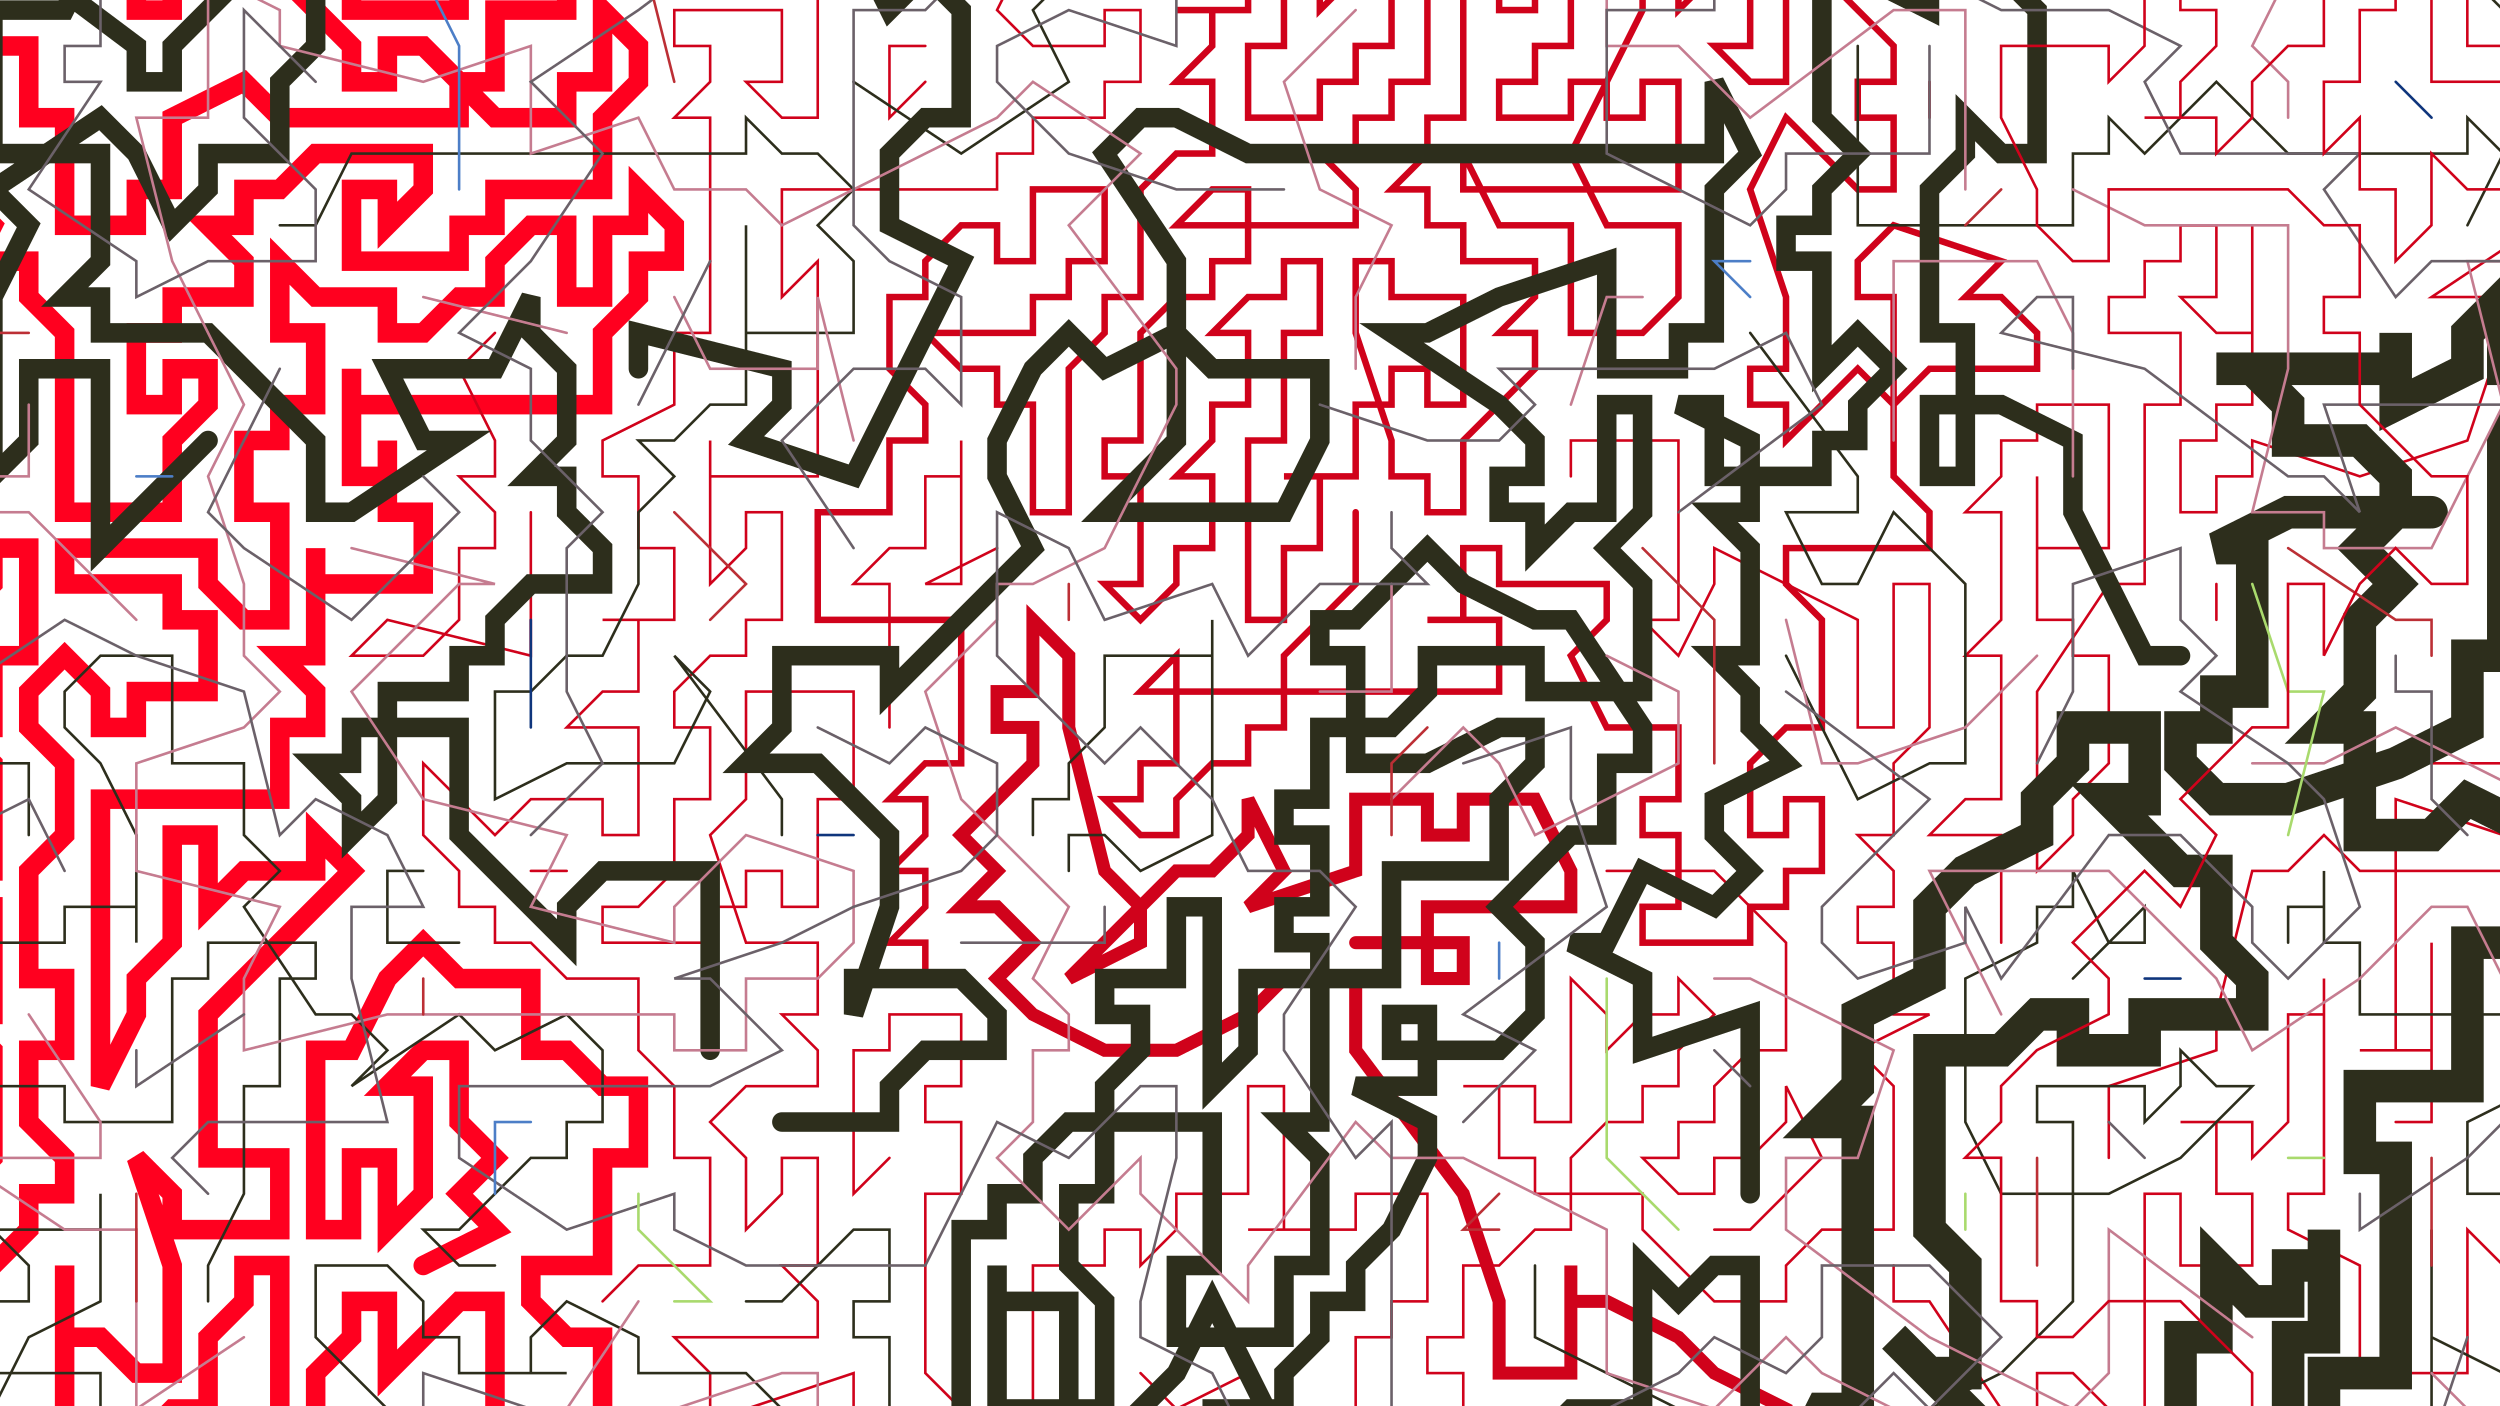 <?xml version="1.0" encoding="UTF-8"?>
<svg width="1920px" height="1080px" viewBox="0 0 1920 1080" version="1.1" xmlns="http://www.w3.org/2000/svg" xmlns:xlink="http://www.w3.org/1999/xlink">
    <!-- Generator: Sketch 51.3 (57544) - http://www.bohemiancoding.com/sketch -->
    <title>181231_173258</title>
    <desc>Created with Sketch.</desc>
    <defs></defs>
    <g id="Page-1" stroke="none" stroke-width="1" fill="none" fill-rule="evenodd" stroke-linecap="round">
        <g id="181231_173258" transform="translate(-33, -130)">
            <g id="Group" transform="translate(1377, 0)"></g>
            <g id="Group">
                <polyline id="Shape" stroke="#FF001F" stroke-width="15" points="1404.671 55.095 1377.129 55.095 1377.129 82.642 1349.586 82.642 1322.043 82.642 1294.501 82.642 1294.501 55.095 1294.501 27.547 1266.958 27.547 1239.416 27.547 1211.873 27.547 1184.331 27.547 1156.788 27.547 1129.245 27.547 1129.245 55.095 1101.703 55.095 1074.16 55.095 1046.618 55.095 1019.075 55.095 991.533 55.095 963.99 55.095 963.99 27.547 963.99 0 991.533 0 1019.075 0 1019.075 27.547 1046.618 27.547 1046.618 0 1074.16 0 1074.16 27.547 1074.16 82.642 1046.618 82.642 1019.075 82.642 991.533 82.642 963.99 82.642 963.99 110.19 936.447 110.19 908.905 110.19 881.362 110.19 881.362 82.642 908.905 82.642 908.905 55.095 881.362 27.547 881.362 0 908.905 0 826.277 27.547 798.735 0 743.649 0 716.107 0 688.564 0 661.022 0 633.479 0 661.022 27.547 661.022 55.095 661.022 82.642 633.479 82.642 633.479 110.19 605.937 110.19 578.394 110.19 550.851 110.19 523.309 110.19 495.766 110.19 468.224 110.19 440.681 110.19 413.139 110.19 385.596 110.19 385.596 137.737 358.053 137.737 330.511 137.737 302.968 137.737 302.968 110.19 330.511 110.19 330.511 82.642 358.053 82.642 385.596 55.095 385.596 27.547 385.596 0 413.139 0 413.139 27.547 413.139 55.095 413.139 82.642 440.681 82.642 440.681 55.095 468.224 55.095 468.224 27.547 468.224 0 440.681 0 495.766 0 495.766 27.547 495.766 55.095 495.766 82.642 468.224 82.642 468.224 137.737 440.681 137.737 413.139 137.737 413.139 165.284 413.139 192.832 385.596 192.832 385.596 220.379 358.053 220.379 330.511 220.379 302.968 220.379 275.426 220.379 247.883 220.379 220.341 192.832 165.255 220.379 165.255 247.927 165.255 275.474 137.713 275.474 137.713 303.021 82.628 303.021 82.628 275.474 82.628 220.379 55.085 220.379 55.085 192.832 55.085 165.284 0 165.284 0 137.737 0 110.19 0 82.642 0 55.095 0 0 55.085 0 55.085 27.547 82.628 27.547 82.628 55.095 82.628 82.642 55.085 82.642 55.085 110.19 27.543 110.19 82.628 110.19 110.17 110.19 137.713 110.19 137.713 137.737 165.255 137.737 165.255 110.19 165.255 82.642 165.255 55.095 165.255 27.547 137.713 27.547 165.255 0 192.798 27.547 220.341 27.547 220.341 0 247.883 0 247.883 27.547 275.426 55.095 302.968 27.547 302.968 0 330.511 0 330.511 27.547 247.883 110.19 220.341 110.19 220.341 82.642 302.968 165.284 302.968 192.832 330.511 192.832 330.511 165.284 358.053 165.284 413.139 220.379 440.681 220.379 468.224 220.379 468.224 192.832 495.766 192.832 495.766 165.284 495.766 137.737 523.309 165.284 523.309 192.832 495.766 220.379 495.766 275.474 468.224 275.474 440.681 275.474 413.139 275.474 413.139 303.021 385.596 303.021 385.596 330.569 358.053 330.569 330.511 330.569 302.968 330.569 302.968 303.021 302.968 275.474 330.511 275.474 330.511 303.021 358.053 275.474 358.053 247.927 275.426 247.927 247.883 275.474 220.341 275.474 220.341 303.021 192.798 303.021 220.341 330.569 220.341 358.116 192.798 358.116 165.255 358.116 165.255 385.664 137.713 385.664 137.713 413.211 137.713 440.759 165.255 440.759 165.255 413.211 192.798 413.211 192.798 440.759 165.255 468.306 165.255 523.401 137.713 523.401 110.17 523.401 82.628 523.401 82.628 495.853 82.628 468.306 82.628 440.759 82.628 385.664 55.085 358.116 55.085 330.569 27.543 330.569 0 330.569 0 303.021 0 275.474 27.543 303.021 0 358.116 0 385.664 0 413.211 0 440.759 0 468.306 0 523.401 0 550.948 0 578.496 0 606.043 27.543 578.496 27.543 550.948 55.085 550.948 55.085 578.496 55.085 606.043 55.085 633.59 27.543 633.59 27.543 661.138 27.543 688.685 0 688.685 27.543 716.233 27.543 743.78 27.543 771.327 27.543 798.875 0 798.875 0 826.422 27.543 826.422 27.543 853.97 27.543 881.517 27.543 909.064 0 909.064 27.543 936.612 27.543 964.159 27.543 991.707 27.543 1019.254 0 1046.802 0 1074.349 0 1101.896 27.543 1101.896 55.085 1074.349 55.085 1046.802 82.628 1046.802 82.628 1019.254 55.085 991.707 55.085 964.159 55.085 936.612 82.628 936.612 82.628 909.064 82.628 881.517 55.085 881.517 55.085 853.97 55.085 826.422 55.085 798.875 82.628 771.327 82.628 743.78 82.628 716.233 55.085 688.685 55.085 661.138 82.628 633.59 110.17 661.138 110.17 688.685 137.713 688.685 137.713 661.138 165.255 661.138 192.798 661.138 192.798 633.59 192.798 606.043 165.255 606.043 165.255 578.496 137.713 578.496 110.17 578.496 82.628 578.496 82.628 550.948 137.713 550.948 165.255 550.948 192.798 550.948 192.798 578.496 220.341 606.043 247.883 606.043 247.883 578.496 247.883 550.948 247.883 523.401 220.341 523.401 220.341 495.853 220.341 468.306 247.883 468.306 247.883 440.759 275.426 440.759 275.426 413.211 275.426 385.664 247.883 385.664 247.883 358.116 247.883 330.569 275.426 358.116 302.968 358.116 330.511 358.116 330.511 385.664 358.053 385.664 385.596 358.116 413.139 358.116 413.139 330.569 440.681 303.021 468.224 303.021 468.224 330.569 468.224 358.116 495.766 358.116 495.766 330.569 495.766 303.021 523.309 303.021 523.309 275.474 550.851 303.021 550.851 330.569 523.309 330.569 523.309 358.116 495.766 385.664 495.766 413.211 495.766 440.759 468.224 440.759 440.681 440.759 413.139 440.759 385.596 440.759 358.053 440.759 330.511 440.759 302.968 440.759 302.968 413.211 302.968 468.306 302.968 495.853 330.511 495.853 330.511 468.306 330.511 523.401 358.053 523.401 358.053 550.948 358.053 578.496 330.511 578.496 302.968 578.496 275.426 578.496 275.426 550.948 275.426 606.043 275.426 633.59 247.883 633.59 275.426 661.138 275.426 688.685 247.883 688.685 247.883 716.233 247.883 743.78 220.341 743.78 192.798 743.78 165.255 743.78 137.713 743.78 110.17 743.78 110.17 771.327 110.17 798.875 110.17 826.422 110.17 853.97 110.17 881.517 110.17 909.064 110.17 936.612 110.17 964.159 137.713 909.064 137.713 881.517 165.255 853.97 165.255 826.422 165.255 798.875 165.255 771.327 192.798 771.327 192.798 798.875 192.798 826.422 220.341 798.875 275.426 798.875 275.426 771.327 302.968 798.875 275.426 826.422 247.883 853.97 192.798 909.064 192.798 936.612 192.798 964.159 192.798 1019.254 220.341 1019.254 247.883 1019.254 247.883 1046.802 247.883 1074.349 220.341 1074.349 192.798 1074.349 165.255 1074.349 165.255 1046.802 137.713 1019.254 165.255 1101.896 165.255 1129.444 165.255 1156.991 165.255 1184.539 137.713 1184.539 110.17 1156.991 82.628 1156.991 82.628 1129.444 82.628 1101.896 82.628 1184.539 82.628 1212.086 82.628 1239.633 55.085 1239.633 55.085 1267.181 55.085 1294.728 27.543 1294.728 0 1322.276 0 1349.823 0 1377.37 0 1404.918 0 1432.465 0 1460.013 27.543 1432.465 27.543 1404.918 27.543 1377.37 27.543 1349.823 55.085 1349.823 55.085 1322.276 82.628 1322.276 82.628 1294.728 82.628 1267.181 110.17 1267.181 110.17 1294.728 110.17 1322.276 137.713 1322.276 137.713 1294.728 165.255 1294.728 165.255 1267.181 165.255 1239.633 137.713 1239.633 165.255 1212.086 192.798 1212.086 192.798 1184.539 192.798 1156.991 220.341 1129.444 220.341 1101.896 247.883 1101.896 247.883 1129.444 247.883 1156.991 247.883 1184.539 247.883 1212.086 247.883 1239.633 247.883 1267.181 247.883 1294.728 220.341 1294.728 220.341 1322.276 220.341 1349.823 192.798 1349.823 165.255 1349.823 165.255 1322.276 165.255 1377.37 165.255 1404.918 137.713 1404.918 165.255 1432.465 165.255 1460.013 137.713 1460.013 165.255 1487.56 137.713 1515.107 165.255 1542.655 165.255 1570.202 165.255 1597.75 165.255 1625.297 137.713 1625.297 110.17 1625.297 82.628 1625.297 55.085 1625.297 55.085 1652.844 82.628 1652.844 82.628 1680.392 82.628 1707.939 55.085 1707.939 27.543 1707.939 0 1707.939 0 1680.392 0 1652.844 0 1625.297 27.543 1570.202 27.543 1542.655 27.543 1515.107 0 1515.107 27.543 1487.56 55.085 1487.56 55.085 1460.013 55.085 1432.465 55.085 1404.918 55.085 1377.37 82.628 1377.37 82.628 1349.823 82.628 1404.918 82.628 1432.465 82.628 1460.013 82.628 1487.56 82.628 1515.107 82.628 1542.655 55.085 1542.655 137.713 1652.844 137.713 1680.392 137.713 1707.939 137.713 1735.487 137.713 1763.034 110.17 1763.034 82.628 1763.034 82.628 1735.487 55.085 1735.487 27.543 1735.487 0 1735.487 0 1763.034 0 1790.582 0 1818.129 0 1845.676 0 1873.224 27.543 1845.676 55.085 1818.129 27.543 1790.582 27.543 1763.034 82.628 1790.582 110.17 1818.129 110.17 1845.676 82.628 1845.676 82.628 1873.224 82.628 1928.319 82.628 1955.866 55.085 1955.866 27.543 1955.866 0 1955.866 0 1928.319 27.543 1928.319 0 1983.413 0 2010.961 0 2038.508 0 2066.056 0 2121.15 0 2176.245 110.17 2093.603 82.628 2038.508 82.628 2010.961 55.085 1983.413 27.543 2010.961 110.17 1928.319 137.713 1928.319 137.713 1900.771 137.713 1873.224 165.255 1873.224 165.255 1845.676 165.255 1818.129 137.713 1818.129 137.713 1790.582 165.255 1790.582 165.255 1763.034 165.255 1735.487 165.255 1707.939 165.255 1680.392 165.255 1652.844 192.798 1597.75 192.798 1570.202 192.798 1542.655 247.883 1542.655 247.883 1515.107 247.883 1487.56 220.341 1487.56 220.341 1460.013 192.798 1460.013 192.798 1432.465 192.798 1404.918 220.341 1404.918 220.341 1377.37 247.883 1377.37 247.883 1349.823 247.883 1322.276 275.426 1322.276 275.426 1349.823 302.968 1322.276 330.511 1322.276 330.511 1294.728 330.511 1267.181 330.511 1239.633 275.426 1239.633 275.426 1212.086 275.426 1184.539 302.968 1156.991 302.968 1129.444 330.511 1129.444 330.511 1156.991 330.511 1184.539 385.596 1129.444 413.139 1129.444 413.139 1156.991 413.139 1184.539 413.139 1212.086 413.139 1239.633 413.139 1267.181 413.139 1294.728 385.596 1294.728 385.596 1322.276 358.053 1322.276 330.511 1349.823 330.511 1377.37 302.968 1377.37 302.968 1404.918 330.511 1404.918 330.511 1432.465 330.511 1460.013 330.511 1487.56 302.968 1487.56 275.426 1515.107 275.426 1542.655 275.426 1570.202 247.883 1570.202 247.883 1597.75 247.883 1625.297 247.883 1652.844 247.883 1680.392 247.883 1707.939 220.341 1707.939 192.798 1707.939 220.341 1735.487 220.341 1763.034 247.883 1763.034 247.883 1735.487 275.426 1707.939 302.968 1735.487 330.511 1707.939 330.511 1680.392 330.511 1652.844 330.511 1625.297 330.511 1597.75 330.511 1570.202 302.968 1570.202 275.426 1625.297 275.426 1652.844 358.053 1707.939 330.511 1763.034 330.511 1790.582 247.883 1790.582 192.798 1790.582 192.798 1818.129 192.798 1928.319 220.341 1928.319 247.883 1928.319 275.426 1928.319 275.426 1983.413 302.968 1983.413 302.968 2010.961 330.511 2010.961 330.511 1983.413 330.511 1955.866 358.053 1928.319 385.596 1928.319 413.139 1928.319 413.139 1900.771 413.139 1873.224 413.139 1845.676 440.681 1818.129 468.224 1818.129 495.766 1818.129 523.309 1845.676 523.309 1873.224 550.851 1873.224 550.851 1900.771 550.851 1928.319 578.394 1928.319 578.394 1900.771 578.394 1873.224 578.394 1845.676 578.394 1818.129 578.394 1790.582 578.394 1763.034 578.394 1707.939 578.394 1680.392 578.394 1652.844 578.394 1625.297 578.394 1597.75 550.851 1570.202 550.851 1542.655 578.394 1487.56 578.394 1432.465 578.394 1404.918 578.394 1349.823 578.394 1322.276 550.851 1322.276 550.851 1294.728 550.851 1267.181 550.851 1239.633 523.309 1239.633 495.766 1239.633 468.224 1239.633 440.681 1239.633 440.681 1267.181 468.224 1267.181 468.224 1294.728 495.766 1294.728 495.766 1267.181 495.766 1212.086 495.766 1184.539 495.766 1156.991 468.224 1156.991 440.681 1129.444 440.681 1101.896 468.224 1101.896 495.766 1101.896 495.766 1074.349 495.766 1046.802 495.766 1019.254 523.309 1019.254 523.309 991.707 523.309 964.159 495.766 964.159 468.224 936.612 440.681 936.612 440.681 909.064 440.681 881.517 413.139 881.517 385.596 881.517 358.053 853.97 330.511 881.517 302.968 936.612 275.426 936.612 275.426 964.159 275.426 991.707 275.426 1019.254 275.426 1046.802 275.426 1074.349 302.968 1074.349 302.968 1046.802 302.968 1019.254 330.511 1019.254 330.511 1046.802 330.511 1074.349 358.053 1046.802 358.053 1019.254 358.053 991.707 358.053 964.159 330.511 964.159 358.053 936.612 385.596 936.612 385.596 991.707 413.139 1019.254 385.596 1046.802 413.139 1074.349 358.053 1101.896"></polyline>
                <polyline id="Shape" stroke="#D0021B" stroke-width="2" points="495.766 1129.444 523.309 1101.896 550.851 1101.896 578.394 1101.896 578.394 1074.349 578.394 1046.802 578.394 1019.254 550.851 1019.254 550.851 991.707 550.851 964.159 523.309 936.612 523.309 909.064 523.309 881.517 495.766 881.517 468.224 881.517 440.681 853.97 413.139 853.97 413.139 826.422 385.596 826.422 385.596 798.875 358.053 771.327 358.053 716.233 413.139 771.327 440.681 743.78 468.224 743.78 495.766 743.78 495.766 771.327 523.309 771.327 523.309 743.78 523.309 716.233 523.309 688.685 495.766 688.685 468.224 688.685 495.766 661.138 523.309 661.138 523.309 633.59 523.309 606.043 495.766 606.043 550.851 606.043 550.851 578.496 550.851 550.948 523.309 550.948 523.309 495.853 495.766 495.853 495.766 468.306 550.851 440.759 550.851 413.211 550.851 385.664 578.394 385.664 578.394 358.116 578.394 303.021 578.394 275.474 578.394 220.379 550.851 220.379 578.394 192.832 578.394 165.284 550.851 165.284 550.851 137.737 578.394 137.737 605.937 137.737 633.479 137.737 633.479 165.284 633.479 192.832 605.937 192.832 633.479 220.379 661.022 220.379 661.022 192.832 661.022 165.284 661.022 137.737 661.022 110.19 688.564 110.19 716.107 110.19 716.107 82.642 716.107 55.095 716.107 27.547 688.564 27.547 743.649 27.547 743.649 55.095 743.649 82.642 798.735 82.642 826.277 82.642 798.735 137.737 826.277 165.284 853.82 165.284 881.362 165.284 881.362 137.737 908.905 137.737 908.905 165.284 908.905 192.832 881.362 192.832 881.362 220.379 853.82 220.379 826.277 220.379 826.277 247.927 798.735 247.927 798.735 275.474 771.192 275.474 743.649 275.474 716.107 275.474 661.022 275.474 633.479 275.474 633.479 330.569 633.479 358.116 661.022 330.569 661.022 385.664 661.022 440.759 661.022 468.306 661.022 495.853 633.479 495.853 605.937 495.853 578.394 495.853 578.394 468.306 578.394 523.401 578.394 550.948 578.394 578.496 605.937 550.948 605.937 523.401 633.479 523.401 633.479 550.948 633.479 578.496 633.479 606.043 605.937 606.043 605.937 633.59 578.394 633.59 550.851 661.138 550.851 688.685 578.394 688.685 578.394 716.233 578.394 743.78 550.851 743.78 550.851 771.327 550.851 798.875 523.309 826.422 495.766 826.422 495.766 853.97 523.309 853.97 578.394 853.97 578.394 826.422 605.937 826.422 605.937 798.875 633.479 798.875 633.479 826.422 661.022 826.422 661.022 798.875 661.022 743.78 688.564 743.78 688.564 716.233 688.564 688.685 688.564 661.138 661.022 661.138 605.937 661.138 605.937 688.685 605.937 743.78 578.394 771.327 605.937 853.97 661.022 853.97 661.022 909.064 633.479 909.064 661.022 936.612 661.022 964.159 633.479 964.159 605.937 964.159 578.394 991.707 605.937 1019.254 605.937 1046.802 605.937 1074.349 633.479 1046.802 633.479 1019.254 661.022 1019.254 661.022 1046.802 661.022 1074.349 661.022 1101.896 633.479 1101.896 661.022 1129.444 661.022 1156.991 633.479 1156.991 605.937 1156.991 578.394 1156.991 550.851 1156.991 578.394 1184.539 578.394 1212.086 578.394 1239.633 578.394 1267.181 578.394 1294.728 633.479 1294.728 633.479 1322.276 661.022 1322.276 688.564 1349.823 688.564 1377.37 743.649 1377.37 743.649 1349.823 716.107 1322.276 743.649 1294.728 743.649 1267.181 798.735 1239.633 826.277 1239.633 826.277 1212.086 826.277 1184.539 826.277 1156.991 826.277 1101.896 881.362 1101.896 881.362 1074.349 908.905 1074.349 908.905 1101.896 936.447 1074.349 936.447 1046.802 991.533 1046.802 991.533 1019.254 991.533 991.707 991.533 964.159 1019.075 964.159 1019.075 1019.254 1019.075 1046.802 1019.075 1074.349 991.533 1074.349 1074.16 1074.349 1074.16 1046.802 1129.245 1046.802 1129.245 1074.349 1129.245 1101.896 1129.245 1129.444 1101.703 1129.444 1101.703 1156.991 1074.16 1156.991 1074.16 1184.539 1074.16 1212.086 1046.618 1212.086 1046.618 1239.633 1074.16 1239.633 1074.16 1267.181 1074.16 1294.728 1046.618 1294.728 1019.075 1294.728 991.533 1294.728 991.533 1267.181 991.533 1322.276 963.99 1322.276 936.447 1349.823 908.905 1377.37 908.905 1404.918 908.905 1432.465 908.905 1460.013 963.99 1460.013 963.99 1432.465 991.533 1432.465 991.533 1404.918 991.533 1377.37 963.99 1377.37 936.447 1404.918 991.533 1349.823 1019.075 1349.823 1019.075 1322.276 1046.618 1322.276 1046.618 1349.823 1074.16 1349.823 1074.16 1322.276 1101.703 1322.276 1101.703 1349.823 1074.16 1377.37 1074.16 1404.918 1074.16 1432.465 991.533 1460.013 991.533 1487.56 963.99 1515.107 963.99 1542.655 936.447 1542.655 908.905 1542.655 881.362 1542.655 853.82 1542.655 853.82 1515.107 826.277 1515.107 826.277 1487.56 826.277 1460.013 826.277 1432.465 826.277 1404.918 826.277 1377.37 826.277 1322.276 853.82 1294.728 881.362 1294.728 908.905 1294.728 826.277 1267.181 743.649 1184.539 743.649 1156.991 743.649 1129.444 743.649 1074.349 743.649 1046.802 771.192 1046.802 771.192 1019.254 771.192 991.707 743.649 991.707 743.649 964.159 771.192 964.159 771.192 936.612 771.192 909.064 743.649 909.064 716.107 909.064 716.107 936.612 688.564 936.612 688.564 964.159 688.564 1019.254 688.564 1046.802 716.107 1019.254"></polyline>
                <polyline id="Shape" stroke="#D0021B" stroke-width="5" points="743.649 881.517 743.649 853.97 716.107 853.97 743.649 826.422 743.649 798.875 716.107 798.875 743.649 771.327 743.649 743.78 716.107 743.78 743.649 716.233 771.192 716.233 771.192 688.685 771.192 661.138 771.192 633.59 771.192 606.043 743.649 606.043 716.107 606.043 688.564 606.043 661.022 606.043 661.022 578.496 661.022 550.948 661.022 523.401 688.564 523.401 716.107 523.401 716.107 495.853 716.107 468.306 743.649 468.306 743.649 440.759 716.107 413.211 716.107 385.664 716.107 358.116 743.649 358.116 743.649 330.569 771.192 303.021 798.735 303.021 798.735 330.569 826.277 330.569 826.277 303.021 826.277 275.474 853.82 275.474 881.362 275.474 881.362 303.021 881.362 330.569 853.82 330.569 853.82 358.116 826.277 358.116 826.277 385.664 798.735 385.664 771.192 385.664 743.649 385.664 771.192 413.211 798.735 413.211 798.735 440.759 826.277 440.759 826.277 468.306 826.277 495.853 826.277 523.401 853.82 523.401 853.82 495.853 853.82 468.306 853.82 440.759 853.82 413.211 881.362 385.664 881.362 358.116 908.905 358.116 908.905 330.569 908.905 303.021 908.905 275.474 936.447 247.927 963.99 247.927 963.99 220.379 963.99 192.832 936.447 192.832 963.99 165.284 963.99 137.737 936.447 137.737 991.533 137.737 991.533 110.19 1019.075 110.19 1019.075 137.737 1019.075 165.284 991.533 165.284 991.533 192.832 991.533 220.379 1019.075 220.379 1046.618 220.379 1046.618 192.832 1074.16 192.832 1074.16 165.284 1101.703 165.284 1101.703 137.737 1101.703 110.19 1074.16 110.19 1046.618 110.19 1046.618 137.737 1101.703 82.642 1129.245 82.642 1129.245 110.19 1129.245 137.737 1129.245 165.284 1129.245 192.832 1101.703 192.832 1101.703 220.379 1074.16 220.379 1074.16 247.927 1046.618 247.927 1074.16 275.474 1074.16 303.021 1046.618 303.021 1019.075 303.021 991.533 303.021 963.99 303.021 936.447 303.021 963.99 275.474 991.533 275.474 991.533 330.569 963.99 330.569 963.99 358.116 936.447 358.116 908.905 385.664 908.905 413.211 908.905 440.759 908.905 468.306 881.362 468.306 881.362 495.853 908.905 495.853 908.905 523.401 908.905 550.948 908.905 578.496 881.362 578.496 908.905 606.043 936.447 578.496 936.447 550.948 963.99 550.948 963.99 523.401 963.99 495.853 936.447 495.853 963.99 468.306 963.99 440.759 991.533 440.759 991.533 413.211 991.533 385.664 963.99 385.664 991.533 358.116 1019.075 358.116 1019.075 330.569 1046.618 330.569 1046.618 358.116 1046.618 385.664 1019.075 385.664 1019.075 440.759 1019.075 468.306 991.533 468.306 991.533 495.853 991.533 523.401 991.533 550.948 991.533 578.496 991.533 606.043 1019.075 606.043 1019.075 578.496 1019.075 550.948 1046.618 550.948 1046.618 523.401 1046.618 495.853 1019.075 495.853 1074.16 495.853 1074.16 468.306 1074.16 440.759 1101.703 440.759 1101.703 413.211 1129.245 413.211 1129.245 440.759 1156.788 440.759 1156.788 413.211 1156.788 385.664 1156.788 358.116 1129.245 358.116 1101.703 358.116 1101.703 330.569 1074.16 330.569 1074.16 385.664 1101.703 468.306 1101.703 495.853 1129.245 495.853 1129.245 523.401 1156.788 523.401 1156.788 495.853 1156.788 468.306 1211.873 413.211 1211.873 385.664 1184.331 385.664 1211.873 358.116 1211.873 330.569 1184.331 330.569 1156.788 330.569 1156.788 303.021 1129.245 303.021 1129.245 275.474 1101.703 275.474 1129.245 247.927 1129.245 220.379 1156.788 220.379 1156.788 192.832 1156.788 165.284 1156.788 137.737 1156.788 110.19 1156.788 82.642 1156.788 55.095 1184.331 82.642 1184.331 110.19 1184.331 137.737 1211.873 137.737 1211.873 110.19 1211.873 82.642 1211.873 55.095 1239.416 55.095 1239.416 82.642 1239.416 110.19 1239.416 137.737 1239.416 165.284 1211.873 165.284 1211.873 192.832 1184.331 192.832 1184.331 220.379 1211.873 220.379 1239.416 220.379 1239.416 192.832 1266.958 192.832 1266.958 220.379 1294.501 220.379 1294.501 192.832 1322.043 192.832 1322.043 220.379 1322.043 247.927 1322.043 275.474 1294.501 275.474 1266.958 275.474 1239.416 275.474 1211.873 275.474 1184.331 275.474 1156.788 275.474 1156.788 247.927 1184.331 303.021 1211.873 303.021 1239.416 303.021 1239.416 330.569 1239.416 358.116 1239.416 385.664 1294.501 385.664 1322.043 358.116 1322.043 330.569 1322.043 303.021 1294.501 303.021 1266.958 303.021 1239.416 247.927 1294.501 137.737 1294.501 110.19 1322.043 110.19 1322.043 137.737 1349.586 110.19 1377.129 110.19 1377.129 137.737 1377.129 165.284 1349.586 165.284 1377.129 192.832 1404.671 192.832 1404.671 165.284 1404.671 137.737 1404.671 110.19 1404.671 82.642 1459.756 137.737 1487.299 165.284 1487.299 192.832 1459.756 192.832 1459.756 220.379 1487.299 220.379 1487.299 247.927 1487.299 275.474 1459.756 275.474 1432.214 247.927 1404.671 220.379 1377.129 275.474 1404.671 358.116 1404.671 413.211 1377.129 413.211 1377.129 440.759 1404.671 440.759 1404.671 468.306 1459.756 413.211 1487.299 440.759 1514.841 413.211 1569.927 413.211 1597.469 413.211 1597.469 385.664 1569.927 358.116 1542.384 358.116 1569.927 330.569 1487.299 303.021 1459.756 330.569 1459.756 358.116 1487.299 358.116 1487.299 495.853 1514.841 523.401 1514.841 550.948 1487.299 550.948 1459.756 550.948 1432.214 550.948 1404.671 550.948 1404.671 578.496 1432.214 606.043 1432.214 633.59 1432.214 661.138 1432.214 688.685 1404.671 688.685 1377.129 716.233 1377.129 743.78 1377.129 771.327 1404.671 771.327 1404.671 743.78 1432.214 743.78 1432.214 771.327 1432.214 798.875 1404.671 798.875 1404.671 826.422 1377.129 826.422 1377.129 853.97 1349.586 853.97 1322.043 853.97 1294.501 853.97 1294.501 826.422 1322.043 826.422 1322.043 798.875 1322.043 771.327 1294.501 771.327 1294.501 743.78 1322.043 743.78 1322.043 688.685 1266.958 688.685 1239.416 633.59 1266.958 606.043 1266.958 578.496 1239.416 578.496 1211.873 578.496 1184.331 578.496 1184.331 550.948 1156.788 550.948 1156.788 606.043 1129.245 606.043 1184.331 606.043 1184.331 661.138 1156.788 661.138 1074.16 661.138 1019.075 661.138 991.533 661.138 963.99 661.138 936.447 661.138 908.905 661.138 936.447 633.59 936.447 688.685 936.447 716.233 908.905 716.233 908.905 743.78 881.362 743.78 908.905 771.327 936.447 771.327 936.447 743.78 963.99 716.233 991.533 716.233 991.533 688.685 1019.075 688.685 1019.075 633.59 1074.16 578.496 1074.16 550.948 1074.16 523.401"></polyline>
                <polyline id="Shape" stroke="#D0021B" stroke-width="2" points="1239.416 495.853 1239.416 468.306 1322.043 468.306 1322.043 495.853 1322.043 550.948 1322.043 578.496 1322.043 606.043 1294.501 606.043 1322.043 633.59 1349.586 578.496 1349.586 550.948 1459.756 606.043 1459.756 633.59 1459.756 661.138 1459.756 688.685 1487.299 688.685 1487.299 661.138 1487.299 633.59 1487.299 606.043 1487.299 578.496 1514.841 578.496 1514.841 633.59 1514.841 661.138 1514.841 688.685 1487.299 716.233 1487.299 743.78 1487.299 771.327 1459.756 771.327 1487.299 798.875 1487.299 826.422 1459.756 826.422 1459.756 853.97 1487.299 853.97 1487.299 881.517 1487.299 909.064 1514.841 909.064 1459.756 936.612 1487.299 964.159 1487.299 991.707 1487.299 1019.254 1487.299 1046.802 1487.299 1074.349 1459.756 1074.349 1432.214 1074.349 1404.671 1101.896 1404.671 1129.444 1349.586 1129.444 1322.043 1101.896 1294.501 1074.349 1294.501 1046.802 1266.958 1046.802 1239.416 1046.802 1211.873 1046.802 1211.873 1019.254 1184.331 1019.254 1184.331 991.707 1184.331 964.159 1156.788 964.159 1211.873 964.159 1211.873 991.707 1239.416 991.707 1239.416 964.159 1239.416 936.612 1239.416 909.064 1239.416 881.517 1266.958 909.064 1266.958 936.612 1294.501 909.064 1322.043 909.064 1322.043 881.517 1349.586 909.064 1322.043 936.612 1322.043 964.159 1294.501 964.159 1294.501 991.707 1266.958 991.707 1239.416 1019.254 1239.416 1074.349 1211.873 1074.349 1184.331 1101.896 1156.788 1101.896 1156.788 1129.444 1156.788 1156.991 1129.245 1156.991 1129.245 1184.539 1156.788 1184.539 1156.788 1212.086 1129.245 1239.633 1101.703 1267.181 1129.245 1294.728 1129.245 1322.276 1156.788 1322.276 1156.788 1267.181 1184.331 1267.181 1239.416 1267.181 1239.416 1239.633 1266.958 1239.633 1266.958 1267.181 1266.958 1294.728 1266.958 1322.276 1239.416 1322.276 1211.873 1322.276 1266.958 1377.37 1266.958 1404.918 1239.416 1404.918 1239.416 1432.465 1239.416 1460.013 1239.416 1487.56 1184.331 1460.013 1156.788 1487.56 1211.873 1542.655 1184.331 1597.75 1239.416 1597.75 1239.416 1625.297 1239.416 1652.844 1239.416 1680.392 1239.416 1707.939 1239.416 1735.487 1211.873 1735.487 1184.331 1735.487 1184.331 1707.939 1156.788 1763.034 1156.788 1790.582 1156.788 1818.129 1156.788 1845.676 1129.245 1845.676 1101.703 1845.676 1129.245 1900.771 1129.245 1928.319 1101.703 1928.319 1074.16 1955.866 1046.618 1955.866 1046.618 1928.319 1046.618 1983.413 1074.16 1983.413 1101.703 2010.961 1101.703 2093.603 991.533 2093.603 963.99 2121.15 963.99 2148.698 963.99 2176.245 908.905 2148.698 798.735 2066.056 798.735 2038.508 771.192 2038.508 688.564 2038.508 661.022 2066.056 578.394 2066.056 578.394 2038.508 550.851 2038.508 523.309 2038.508 495.766 2038.508 495.766 2010.961 495.766 1983.413 550.851 1983.413 550.851 2010.961 578.394 2010.961 578.394 1983.413 578.394 1955.866 605.937 1955.866 605.937 1928.319 605.937 1900.771 633.479 1900.771 633.479 1928.319 633.479 1955.866 661.022 1955.866 661.022 1928.319 661.022 1900.771 661.022 1873.224 661.022 1845.676 661.022 1818.129 661.022 1790.582 633.479 1790.582 661.022 1763.034 661.022 1735.487 661.022 1707.939 688.564 1707.939 688.564 1680.392 716.107 1680.392 743.649 1680.392 743.649 1652.844 716.107 1625.297 743.649 1597.75 771.192 1597.75 798.735 1570.202 798.735 1542.655 826.277 1570.202 826.277 1597.75 826.277 1625.297 826.277 1652.844 853.82 1652.844 853.82 1625.297 853.82 1680.392 881.362 1680.392 908.905 1680.392 908.905 1652.844 908.905 1625.297 908.905 1597.75 936.447 1597.75 936.447 1570.202 963.99 1570.202 991.533 1597.75 1046.618 1542.655 1046.618 1515.107 1074.16 1570.202 1074.16 1597.75 1074.16 1625.297 1074.16 1652.844 1074.16 1680.392 1101.703 1707.939 1074.16 1735.487 1074.16 1763.034 1019.075 1818.129 991.533 1763.034 991.533 1735.487 991.533 1707.939 991.533 1680.392 908.905 1735.487 936.447 1790.582 826.277 1790.582 826.277 1763.034 798.735 1763.034 771.192 1763.034 743.649 1763.034 743.649 1735.487 716.107 1735.487 688.564 1763.034 743.649 1790.582 743.649 1818.129 716.107 1873.224 688.564 1928.319 661.022 1983.413 771.192 1928.319 881.362 1928.319 936.447 1955.866 963.99 1928.319"></polyline>
                <polyline id="Shape" stroke="#D0021B" stroke-width="10" points="1156.788 1873.224 1184.331 1845.676 1184.331 1818.129 1184.331 1790.582 1211.873 1790.582 1211.873 1818.129 1239.416 1790.582 1239.416 1763.034 1266.958 1707.939 1294.501 1707.939 1294.501 1680.392 1322.043 1680.392 1322.043 1652.844 1322.043 1625.297 1294.501 1625.297 1266.958 1625.297 1294.501 1597.75 1294.501 1570.202 1322.043 1570.202 1322.043 1597.75 1349.586 1597.75 1349.586 1570.202 1377.129 1570.202 1377.129 1542.655 1377.129 1515.107 1377.129 1487.56 1349.586 1487.56 1377.129 1460.013 1404.671 1460.013 1404.671 1432.465 1404.671 1404.918 1432.214 1404.918 1432.214 1432.465 1432.214 1460.013 1432.214 1487.56 1404.671 1487.56 1404.671 1515.107 1404.671 1542.655 1432.214 1515.107 1459.756 1542.655 1459.756 1570.202 1487.299 1570.202 1487.299 1597.75 1514.841 1597.75 1487.299 1652.844 1514.841 1680.392 1514.841 1707.939 1487.299 1707.939 1514.841 1735.487 1514.841 1763.034 1514.841 1790.582 1487.299 1818.129 1432.214 1790.582 1432.214 1763.034 1377.129 1735.487 1349.586 1735.487 1322.043 1735.487 1322.043 1707.939 1349.586 1707.939 1349.586 1680.392 1349.586 1625.297 1404.671 1597.75 1432.214 1680.392 1542.384 1735.487 1597.469 1735.487 1597.469 1707.939 1597.469 1652.844 1597.469 1597.75 1625.012 1515.107 1597.469 1460.013 1597.469 1432.465 1569.927 1432.465 1569.927 1404.918 1597.469 1404.918 1597.469 1377.37 1597.469 1349.823 1597.469 1322.276 1597.469 1294.728 1569.927 1294.728 1542.384 1294.728 1542.384 1322.276 1514.841 1322.276 1487.299 1322.276 1487.299 1294.728 1487.299 1267.181 1487.299 1239.633 1404.671 1239.633 1404.671 1212.086 1349.586 1184.539 1322.043 1156.991 1266.958 1129.444 1239.416 1129.444 1239.416 1101.896 1239.416 1156.991 1239.416 1184.539 1211.873 1184.539 1184.331 1184.539 1184.331 1156.991 1184.331 1129.444 1156.788 1046.802 1074.16 936.612 1074.16 909.064 1074.16 881.517 1046.618 881.517 1019.075 881.517 991.533 909.064 936.447 936.612 881.362 936.612 826.277 909.064 798.735 881.517 826.277 853.97 798.735 826.422 771.192 826.422 798.735 798.875 771.192 771.327 798.735 743.78 826.277 716.233 826.277 688.685 798.735 688.685 798.735 661.138 826.277 661.138 826.277 633.59 826.277 606.043 853.82 633.59 853.82 661.138 853.82 688.685 881.362 798.875 908.905 826.422 908.905 853.97 853.82 881.517 936.447 798.875 963.99 798.875 991.533 771.327 991.533 743.78 1019.075 798.875 991.533 826.422 1074.16 798.875 1074.16 771.327 1074.16 743.78 1129.245 743.78 1129.245 771.327 1156.788 771.327 1156.788 743.78 1211.873 743.78 1239.416 798.875 1239.416 826.422 1211.873 826.422 1156.788 826.422 1129.245 826.422 1129.245 853.97 1129.245 881.517 1156.788 881.517 1156.788 853.97 1074.16 853.97"></polyline>
                <polyline id="Shape" stroke="#D0021B" stroke-width="2" points="1266.958 798.875 1349.586 798.875 1404.671 853.97 1404.671 881.517 1404.671 909.064 1404.671 936.612 1377.129 936.612 1349.586 964.159 1349.586 991.707 1322.043 991.707 1322.043 1019.254 1294.501 1019.254 1322.043 1046.802 1349.586 1046.802 1349.586 1019.254 1377.129 1019.254 1404.671 991.707 1404.671 964.159 1432.214 1019.254 1377.129 1074.349 1349.586 1074.349"></polyline>
                <polyline id="Shape" stroke="#D0021B" stroke-width="2" points="1487.299 1101.896 1487.299 1129.444 1514.841 1129.444 1569.927 1212.086 1569.927 1239.633 1569.927 1267.181 1597.469 1267.181 1597.469 1239.633 1597.469 1212.086 1597.469 1184.539 1625.012 1184.539 1652.554 1212.086 1680.097 1212.086 1680.097 1184.539 1680.097 1156.991 1680.097 1101.896 1680.097 1074.349 1680.097 1046.802 1707.639 1046.802 1707.639 1074.349 1707.639 1101.896 1762.725 1101.896 1762.725 1074.349 1762.725 1046.802 1735.182 1046.802 1735.182 1019.254 1735.182 991.707 1707.639 991.707 1762.725 991.707 1762.725 1019.254 1790.267 991.707 1790.267 964.159 1790.267 936.612 1790.267 909.064 1817.81 909.064 1817.81 881.517 1817.81 936.612 1817.81 964.159 1817.81 991.707 1817.81 1046.802 1790.267 1046.802 1790.267 1074.349 1845.352 1101.896 1845.352 1129.444 1845.352 1156.991 1845.352 1184.539 1927.98 1184.539 1927.98 1129.444 1927.98 1101.896 1927.98 1074.349 1983.065 1129.444 1983.065 991.707 1955.523 964.159 1983.065 936.612 1983.065 881.517 1955.523 853.97 1955.523 826.422 1955.523 798.875 1927.98 798.875 1900.437 798.875 1872.895 798.875 1845.352 798.875 1817.81 771.327 1790.267 798.875 1762.725 798.875 1735.182 909.064 1735.182 936.612 1652.554 964.159 1652.554 1019.254"></polyline>
                <polyline id="Shape" stroke="#D0021B" stroke-width="2" points="1569.927 853.97 1569.927 826.422 1569.927 798.875 1569.927 771.327 1542.384 771.327 1514.841 771.327 1542.384 743.78 1569.927 743.78 1569.927 716.233 1569.927 688.685 1569.927 661.138 1569.927 633.59 1542.384 633.59 1569.927 606.043 1569.927 578.496 1569.927 550.948 1569.927 523.401 1542.384 523.401 1569.927 495.853 1569.927 468.306 1597.469 468.306 1597.469 440.759 1625.012 440.759 1652.554 440.759 1652.554 468.306 1652.554 495.853 1652.554 523.401 1652.554 550.948 1625.012 550.948 1597.469 550.948 1597.469 523.401 1597.469 495.853 1597.469 578.496 1597.469 606.043 1625.012 606.043 1625.012 633.59 1652.554 633.59 1652.554 661.138 1652.554 688.685 1652.554 716.233 1625.012 743.78 1625.012 771.327 1597.469 798.875 1597.469 688.685 1597.469 661.138 1652.554 578.496 1680.097 578.496 1680.097 550.948 1680.097 523.401 1680.097 495.853 1680.097 468.306 1680.097 440.759 1707.639 440.759 1707.639 413.211 1707.639 385.664 1680.097 385.664 1652.554 385.664 1652.554 358.116 1680.097 358.116 1680.097 330.569 1707.639 330.569 1707.639 303.021 1735.182 303.021 1735.182 330.569 1735.182 358.116 1707.639 358.116 1735.182 385.664 1762.725 385.664 1762.725 358.116 1762.725 330.569 1762.725 303.021 1762.725 440.759 1735.182 440.759 1735.182 468.306 1707.639 468.306 1707.639 495.853 1707.639 523.401 1735.182 523.401 1735.182 495.853 1762.725 495.853 1762.725 468.306 1845.352 495.853 1927.98 468.306 1955.523 385.664 1983.065 385.664 1983.065 358.116 1927.98 358.116 1900.437 358.116 1983.065 303.021 1983.065 192.832"></polyline>
                <path d="M1514.841,192.832 L1514.841,220.379" id="Shape" stroke="#D0021B" stroke-width="2"></path>
                <polyline id="Shape" stroke="#D0021B" stroke-width="2" points="743.649 165.284 716.107 165.284 716.107 192.832 716.107 220.379 743.649 192.832"></polyline>
                <polyline id="Shape" stroke="#D0021B" stroke-width="2" points="413.139 385.664 385.596 413.211 413.139 468.306 413.139 495.853 385.596 495.853 413.139 523.401 413.139 550.948 385.596 550.948 385.596 606.043 358.053 633.59 330.511 633.59 302.968 633.59 330.511 606.043 440.681 633.59 440.681 550.948 440.681 523.401"></polyline>
                <path d="M440.681,798.875 L468.224,798.875" id="Shape" stroke="#D0021B" stroke-width="2"></path>
                <polyline id="Shape" stroke="#D0021B" stroke-width="2" points="716.107 688.685 716.107 578.496 688.564 578.496 716.107 550.948 743.649 550.948 743.649 523.401 743.649 495.853 771.192 495.853 771.192 468.306 771.192 523.401 771.192 550.948 771.192 578.496 743.649 578.496 798.735 550.948"></polyline>
                <polyline id="Shape" stroke="#D0021B" stroke-width="2" points="908.905 1184.539 936.447 1212.086 991.533 1184.539"></polyline>
                <polyline id="Shape" stroke="#D0021B" stroke-width="2" points="661.022 1267.181 688.564 1212.086 688.564 1184.539 605.937 1212.086 523.309 1212.086"></polyline>
                <path d="M1735.182,578.496 L1735.182,606.043" id="Shape" stroke="#D0021B" stroke-width="2"></path>
                <polyline id="Shape" stroke="#D0021B" stroke-width="2" points="1900.437 688.685 1900.437 716.233 1927.98 716.233 1955.523 716.233 1955.523 688.685 1955.523 661.138 1983.065 661.138 1983.065 633.59 1983.065 606.043 1983.065 578.496 1983.065 688.685 1983.065 716.233 1955.523 743.78 1955.523 771.327 1872.895 743.78 1872.895 826.422 1872.895 853.97 1872.895 881.517 1872.895 909.064 1872.895 936.612 1845.352 936.612 1900.437 936.612 1900.437 909.064 1900.437 881.517 1900.437 853.97 1900.437 991.707 1872.895 991.707"></polyline>
                <polyline id="Shape" stroke="#2D2E1C" stroke-width="2" points="1983.065 2148.698 1955.523 2093.603 1900.437 2093.603 1900.437 2066.056 1872.895 2010.961 1872.895 1983.413 1790.267 1955.866 1735.182 1955.866 1707.639 1955.866 1707.639 1928.319 1707.639 1900.771 1680.097 1900.771 1652.554 1900.771 1625.012 1900.771 1597.469 1900.771 1569.927 1900.771 1542.384 1900.771 1514.841 1900.771 1487.299 1900.771 1459.756 1900.771 1432.214 1900.771 1404.671 1900.771 1377.129 1900.771 1404.671 1873.224 1377.129 1845.676 1349.586 1845.676 1322.043 1845.676 1294.501 1845.676 1266.958 1845.676 1239.416 1845.676 1239.416 1818.129 1266.958 1818.129 1294.501 1790.582 1294.501 1763.034 1266.958 1763.034 1294.501 1735.487 1349.586 1763.034 1377.129 1763.034 1377.129 1790.582 1377.129 1818.129 1322.043 1818.129 1322.043 1873.224 1294.501 1873.224 1266.958 1873.224 1239.416 1873.224 1239.416 1900.771 1266.958 1900.771 1294.501 1900.771 1294.501 1928.319 1294.501 1955.866 1266.958 1955.866 1239.416 1955.866 1239.416 1983.413 1211.873 1983.413 1211.873 2010.961 1211.873 2038.508 1211.873 2066.056 1184.331 2066.056 1156.788 2066.056 1129.245 2066.056 1101.703 2066.056 1074.16 2066.056 1046.618 2066.056 1019.075 2066.056 1019.075 2038.508 991.533 2038.508 963.99 2038.508 936.447 2038.508 936.447 2010.961 936.447 1983.413 908.905 1983.413 881.362 1983.413 853.82 1983.413 826.277 1983.413 798.735 1983.413 771.192 1983.413 743.649 1983.413 716.107 1983.413 688.564 1983.413 688.564 1955.866 716.107 1955.866 716.107 1928.319 743.649 1928.319 743.649 1955.866 771.192 1955.866 798.735 1955.866 798.735 1928.319 798.735 1900.771 771.192 1900.771 771.192 1873.224 771.192 1845.676 798.735 1845.676 798.735 1818.129 826.277 1818.129 826.277 1845.676 826.277 1873.224 798.735 1873.224 826.277 1900.771 853.82 1873.224 853.82 1845.676 853.82 1818.129 853.82 1790.582 853.82 1763.034 881.362 1763.034 881.362 1735.487 853.82 1707.939 798.735 1680.392 771.192 1652.844 771.192 1625.297 771.192 1570.202 743.649 1570.202 743.649 1542.655 743.649 1515.107 771.192 1515.107 771.192 1487.56 771.192 1460.013 771.192 1432.465 771.192 1404.918 771.192 1377.37 771.192 1349.823 771.192 1322.276 743.649 1322.276 716.107 1294.728 688.564 1294.728 661.022 1294.728 633.479 1267.181 605.937 1267.181 605.937 1239.633 633.479 1239.633 633.479 1212.086 605.937 1184.539 550.851 1184.539 523.309 1184.539 523.309 1156.991 468.224 1129.444 440.681 1156.991 440.681 1184.539 468.224 1184.539 385.596 1184.539 385.596 1156.991 358.053 1156.991 358.053 1129.444 330.511 1101.896 302.968 1101.896 275.426 1101.896 275.426 1129.444 275.426 1156.991 302.968 1184.539 358.053 1239.633 358.053 1267.181 385.596 1267.181 385.596 1239.633 440.681 1294.728 440.681 1322.276 468.224 1322.276 495.766 1322.276 523.309 1294.728 523.309 1267.181 550.851 1349.823 523.309 1377.37 523.309 1404.918 523.309 1432.465 523.309 1460.013 523.309 1487.56 523.309 1515.107 495.766 1515.107 495.766 1542.655 468.224 1542.655 440.681 1542.655 413.139 1542.655 440.681 1515.107 468.224 1460.013 440.681 1432.465 413.139 1432.465 413.139 1404.918 385.596 1377.37 358.053 1432.465 302.968 1460.013 275.426 1487.56 302.968 1515.107 330.511 1542.655 358.053 1515.107 358.053 1570.202 358.053 1597.75 358.053 1625.297 358.053 1652.844 358.053 1680.392 385.596 1680.392 385.596 1652.844 385.596 1625.297 413.139 1652.844 440.681 1652.844 440.681 1625.297 440.681 1597.75 468.224 1597.75 468.224 1625.297 468.224 1652.844 468.224 1680.392 440.681 1680.392 440.681 1707.939 440.681 1735.487 440.681 1763.034 440.681 1790.582 468.224 1790.582 468.224 1763.034 468.224 1735.487 495.766 1735.487 523.309 1707.939 523.309 1680.392 523.309 1652.844 523.309 1625.297 523.309 1597.75 523.309 1570.202 495.766 1570.202 523.309 1542.655 550.851 1515.107 550.851 1487.56 550.851 1460.013 550.851 1432.465 550.851 1404.918 578.394 1377.37 605.937 1377.37 605.937 1349.823 605.937 1322.276 605.937 1294.728 633.479 1377.37 633.479 1404.918 605.937 1404.918 605.937 1432.465 605.937 1460.013 605.937 1487.56 605.937 1515.107 578.394 1515.107 578.394 1542.655 578.394 1570.202 605.937 1570.202 605.937 1542.655 605.937 1597.75 605.937 1625.297 605.937 1652.844 605.937 1680.392 633.479 1680.392 633.479 1652.844 633.479 1625.297 633.479 1597.75 661.022 1597.75 661.022 1570.202 661.022 1542.655 661.022 1515.107 688.564 1515.107 688.564 1487.56 688.564 1460.013 688.564 1432.465 688.564 1404.918 661.022 1404.918 633.479 1432.465 633.479 1460.013 716.107 1460.013 716.107 1432.465 716.107 1404.918 716.107 1377.37 688.564 1322.276 688.564 1267.181 688.564 1239.633 716.107 1239.633 716.107 1212.086 716.107 1184.539 716.107 1156.991 688.564 1156.991 688.564 1129.444 716.107 1129.444 716.107 1101.896 716.107 1074.349 688.564 1074.349 633.479 1129.444 605.937 1129.444"></polyline>
                <polyline id="Shape" stroke="#2D2E1C" stroke-width="15" points="633.479 991.707 661.022 991.707 716.107 991.707 716.107 964.159 743.649 936.612 798.735 936.612 798.735 909.064 771.192 881.517 716.107 881.517 688.564 881.517 688.564 909.064 716.107 826.422 716.107 771.327 661.022 716.233 633.479 716.233 605.937 716.233 633.479 688.685 633.479 661.138 633.479 633.59 661.022 633.59 716.107 633.59 716.107 661.138 743.649 633.59 826.277 550.948 798.735 495.853 798.735 468.306 826.277 413.211 853.82 385.664 881.362 413.211 936.447 385.664 963.99 413.211 1019.075 413.211 1046.618 413.211 1046.618 468.306 1019.075 523.401 936.447 523.401 881.362 523.401 936.447 468.306 936.447 330.569 881.362 247.927 908.905 220.379 936.447 220.379 991.533 247.927 1019.075 247.927 1101.703 247.927 1184.331 247.927 1211.873 247.927 1294.501 247.927 1349.586 247.927 1349.586 220.379 1349.586 192.832 1377.129 247.927 1349.586 275.474 1349.586 303.021 1349.586 358.116 1349.586 385.664 1322.043 385.664 1322.043 413.211 1294.501 413.211 1266.958 413.211 1266.958 385.664 1266.958 330.569 1184.331 358.116 1129.245 385.664 1101.703 385.664 1184.331 440.759 1211.873 468.306 1211.873 495.853 1184.331 495.853 1184.331 523.401 1211.873 523.401 1211.873 550.948 1239.416 523.401 1266.958 523.401 1266.958 495.853 1266.958 468.306 1266.958 440.759 1294.501 440.759 1294.501 468.306 1294.501 495.853 1294.501 523.401 1266.958 550.948 1294.501 578.496 1294.501 633.59 1294.501 661.138 1266.958 661.138 1239.416 661.138 1211.873 661.138 1211.873 633.59 1184.331 633.59 1156.788 633.59 1129.245 633.59 1129.245 661.138 1101.703 688.685 1074.16 688.685 1046.618 688.685 1046.618 716.233 1046.618 743.78 1019.075 743.78 1019.075 771.327 1046.618 771.327 1046.618 826.422 1019.075 826.422 1019.075 853.97 1046.618 853.97 1046.618 909.064 1046.618 936.612 1046.618 964.159 1046.618 991.707 1019.075 991.707 1046.618 1019.254 1046.618 1046.802 1046.618 1074.349 1046.618 1101.896 1019.075 1101.896 1019.075 1129.444 1019.075 1156.991 991.533 1156.991 963.99 1156.991 936.447 1156.991 936.447 1129.444 936.447 1101.896 963.99 1101.896 963.99 1074.349 963.99 1046.802 963.99 1019.254 963.99 991.707 936.447 991.707 908.905 991.707 881.362 991.707 853.82 991.707 826.277 1019.254 826.277 1046.802 798.735 1046.802 798.735 1074.349 771.192 1074.349 771.192 1101.896 771.192 1129.444 771.192 1156.991 771.192 1184.539 771.192 1212.086 771.192 1239.633 743.649 1239.633 716.107 1267.181 771.192 1267.181 771.192 1294.728 798.735 1322.276 798.735 1349.823 798.735 1377.37 798.735 1404.918 798.735 1432.465 798.735 1460.013 798.735 1487.56 771.192 1542.655 826.277 1542.655 853.82 1570.202 853.82 1597.75 936.447 1625.297 936.447 1652.844 936.447 1680.392 963.99 1680.392 963.99 1652.844 963.99 1625.297 963.99 1597.75 991.533 1570.202 1019.075 1570.202 1019.075 1542.655 1019.075 1515.107 991.533 1515.107 936.447 1515.107 908.905 1515.107 908.905 1487.56 881.362 1487.56 881.362 1460.013 853.82 1460.013 853.82 1432.465 853.82 1404.918 853.82 1377.37 853.82 1349.823 853.82 1322.276 881.362 1322.276 881.362 1349.823 881.362 1377.37 881.362 1432.465 936.447 1432.465 963.99 1404.918 936.447 1377.37 963.99 1349.823 936.447 1322.276 908.905 1267.181 881.362 1267.181 853.82 1267.181 853.82 1239.633 853.82 1212.086 853.82 1184.539 853.82 1156.991 853.82 1129.444 826.277 1129.444 798.735 1129.444 798.735 1101.896 798.735 1156.991 798.735 1184.539 798.735 1212.086 881.362 1212.086 881.362 1184.539 881.362 1156.991 881.362 1129.444 853.82 1101.896 853.82 1046.802 881.362 1046.802 881.362 964.159 908.905 936.612 908.905 909.064 881.362 909.064 881.362 881.517 908.905 881.517 936.447 881.517 936.447 853.97 936.447 826.422 963.99 826.422 963.99 853.97 963.99 881.517 963.99 909.064 963.99 936.612 963.99 964.159 991.533 936.612 991.533 881.517 1101.703 881.517 1101.703 853.97 1101.703 826.422 1101.703 798.875 1129.245 798.875 1156.788 798.875 1184.331 798.875 1184.331 771.327 1184.331 743.78 1211.873 716.233 1211.873 688.685 1184.331 688.685 1129.245 716.233 1074.16 716.233 1074.16 633.59 1046.618 633.59 1046.618 606.043 1074.16 606.043 1129.245 550.948 1156.788 578.496 1211.873 606.043 1239.416 606.043 1294.501 688.685 1294.501 716.233 1266.958 716.233 1266.958 743.78 1266.958 771.327 1239.416 771.327 1211.873 798.875 1184.331 826.422 1211.873 853.97 1211.873 881.517 1211.873 909.064 1184.331 936.612 1156.788 936.612 1129.245 936.612 1101.703 936.612 1101.703 909.064 1129.245 909.064 1129.245 964.159 1101.703 964.159 1074.16 964.159 1129.245 991.707 1129.245 1019.254 1101.703 1074.349 1074.16 1101.896 1074.16 1129.444 1046.618 1129.444 1046.618 1156.991 1019.075 1184.539 1019.075 1212.086 991.533 1212.086 963.99 1212.086 963.99 1239.633 936.447 1239.633 908.905 1239.633 881.362 1239.633 908.905 1212.086 936.447 1184.539 963.99 1129.444 1019.075 1239.633 1019.075 1267.181 1046.618 1267.181 1101.703 1294.728 1129.245 1267.181 1156.788 1294.728 1184.331 1294.728 1211.873 1267.181 1211.873 1239.633 1239.416 1212.086 1294.501 1212.086 1294.501 1184.539 1294.501 1156.991 1294.501 1129.444 1294.501 1101.896 1322.043 1129.444 1349.586 1101.896 1377.129 1101.896 1377.129 1129.444 1377.129 1156.991 1377.129 1184.539 1377.129 1239.633 1349.586 1239.633 1322.043 1239.633 1294.501 1239.633 1294.501 1267.181 1322.043 1267.181 1349.586 1267.181 1349.586 1294.728 1377.129 1294.728 1377.129 1322.276 1377.129 1349.823 1349.586 1349.823 1377.129 1377.37 1377.129 1404.918 1377.129 1432.465 1322.043 1432.465 1294.501 1432.465 1294.501 1404.918 1294.501 1377.37 1294.501 1349.823 1294.501 1322.276 1239.416 1294.728 1211.873 1349.823 1184.331 1349.823 1156.788 1349.823 1129.245 1349.823 1129.245 1377.37 1129.245 1404.918 1101.703 1404.918 1101.703 1432.465 1101.703 1460.013 1101.703 1487.56 1101.703 1515.107 1074.16 1515.107 1074.16 1542.655 1101.703 1542.655 1101.703 1570.202 1101.703 1597.75 1101.703 1625.297 1101.703 1652.844 1101.703 1680.392 1129.245 1680.392 1129.245 1652.844 1129.245 1625.297 1129.245 1597.75 1156.788 1570.202 1156.788 1542.655 1156.788 1515.107 1129.245 1487.56 1129.245 1460.013 1129.245 1432.465 1184.331 1377.37 1211.873 1377.37 1211.873 1404.918 1211.873 1432.465 1211.873 1460.013 1211.873 1515.107 1239.416 1515.107 1239.416 1542.655 1239.416 1570.202 1266.958 1570.202 1266.958 1542.655 1266.958 1515.107 1266.958 1487.56 1266.958 1460.013 1294.501 1460.013 1294.501 1487.56 1322.043 1487.56 1322.043 1460.013 1322.043 1404.918 1239.416 1377.37"></polyline>
                <polyline id="Shape" stroke="#2D2E1C" stroke-width="25" points="1322.043 1515.107 1322.043 1542.655 1349.586 1542.655 1349.586 1515.107 1404.671 1570.202 1432.214 1570.202 1432.214 1542.655 1432.214 1597.75 1459.756 1597.75 1459.756 1625.297 1459.756 1652.844 1459.756 1680.392 1487.299 1680.392 1514.841 1652.844 1514.841 1625.297 1542.384 1625.297 1542.384 1597.75 1569.927 1597.75 1569.927 1570.202 1569.927 1542.655 1542.384 1542.655 1514.841 1542.655 1487.299 1542.655 1487.299 1515.107 1514.841 1515.107 1542.384 1487.56 1542.384 1460.013 1542.384 1432.465 1542.384 1404.918 1542.384 1377.37 1625.012 1377.37 1625.012 1349.823 1625.012 1322.276 1652.554 1349.823 1652.554 1377.37 1652.554 1404.918 1625.012 1404.918 1625.012 1432.465 1625.012 1460.013 1625.012 1487.56 1652.554 1487.56 1652.554 1460.013 1680.097 1487.56 1680.097 1515.107 1652.554 1515.107 1652.554 1542.655 1652.554 1570.202 1625.012 1570.202 1597.469 1570.202 1597.469 1542.655 1597.469 1515.107 1569.927 1515.107 1569.927 1487.56 1569.927 1460.013 1459.756 1460.013 1459.756 1432.465 1459.756 1404.918 1459.756 1349.823 1459.756 1267.181 1432.214 1267.181 1404.671 1267.181 1432.214 1212.086 1459.756 1212.086 1459.756 1184.539 1459.756 1156.991 1459.756 1129.444 1459.756 1101.896 1459.756 1046.802 1459.756 991.707 1432.214 991.707 1459.756 964.159 1459.756 909.064 1514.841 881.517 1514.841 853.97 1514.841 826.422 1542.384 798.875 1597.469 771.327 1597.469 743.78 1625.012 716.233 1625.012 688.685 1680.097 688.685 1680.097 716.233 1680.097 743.78 1652.554 743.78 1680.097 771.327 1707.639 798.875 1735.182 798.875 1735.182 826.422 1735.182 853.97 1762.725 881.517 1762.725 909.064 1707.639 909.064 1680.097 909.064 1680.097 936.612 1652.554 936.612 1625.012 936.612 1625.012 909.064 1597.469 909.064 1569.927 936.612 1542.384 936.612 1514.841 936.612 1514.841 964.159 1514.841 991.707 1514.841 1019.254 1514.841 1046.802 1514.841 1074.349 1542.384 1101.896 1542.384 1129.444 1542.384 1156.991 1542.384 1184.539 1514.841 1184.539 1487.299 1156.991 1542.384 1212.086 1514.841 1239.633 1542.384 1267.181 1625.012 1267.181 1625.012 1239.633 1652.554 1239.633 1652.554 1267.181 1707.639 1267.181 1707.639 1239.633 1707.639 1212.086 1707.639 1184.539 1707.639 1156.991 1735.182 1156.991 1735.182 1129.444 1735.182 1101.896 1762.725 1129.444 1790.267 1129.444 1790.267 1101.896 1817.81 1101.896 1817.81 1074.349 1817.81 1129.444 1817.81 1156.991 1790.267 1156.991 1790.267 1184.539 1790.267 1212.086 1790.267 1239.633 1790.267 1267.181 1817.81 1239.633 1817.81 1212.086 1817.81 1184.539 1872.895 1184.539 1872.895 1156.991 1872.895 1129.444 1872.895 1101.896 1872.895 1074.349 1872.895 1046.802 1872.895 1019.254 1845.352 1019.254 1845.352 991.707 1845.352 964.159 1872.895 964.159 1900.437 964.159 1927.98 964.159 1927.98 936.612 1927.98 909.064 1927.98 881.517 1927.98 853.97 1983.065 853.97 1983.065 826.422 1983.065 798.875 1983.065 771.327 1927.98 743.78 1900.437 771.327 1872.895 771.327 1845.352 771.327 1845.352 743.78 1845.352 716.233 1845.352 688.685 1817.81 688.685 1845.352 661.138 1845.352 633.59 1845.352 606.043 1872.895 578.496 1845.352 550.948 1872.895 523.401 1872.895 495.853 1845.352 468.306 1817.81 468.306 1790.267 468.306 1790.267 440.759 1762.725 413.211 1735.182 413.211 1817.81 413.211 1845.352 413.211 1872.895 413.211 1872.895 385.664 1872.895 440.759 1927.98 413.211 1927.98 385.664 1955.523 358.116 1955.523 413.211 1983.065 413.211 1955.523 468.306 1955.523 495.853 1955.523 523.401 1955.523 550.948 1955.523 578.496 1955.523 633.59 1927.98 633.59 1927.98 661.138 1927.98 688.685 1872.895 716.233 1790.267 743.78 1762.725 743.78 1735.182 743.78 1707.639 716.233 1707.639 688.685 1735.182 688.685 1735.182 661.138 1762.725 661.138 1762.725 633.59 1762.725 606.043 1762.725 550.948 1735.182 550.948 1790.267 523.401 1900.437 523.401"></polyline>
                <polyline id="Shape" stroke="#2D2E1C" stroke-width="15" points="1707.639 633.59 1680.097 633.59 1625.012 523.401 1625.012 468.306 1569.927 440.759 1542.384 440.759 1514.841 440.759 1514.841 468.306 1514.841 495.853 1542.384 495.853 1542.384 468.306 1542.384 413.211 1542.384 385.664 1514.841 385.664 1514.841 358.116 1514.841 330.569 1514.841 303.021 1514.841 275.474 1542.384 247.927 1542.384 220.379 1569.927 247.927 1597.469 247.927 1597.469 220.379 1597.469 192.832 1597.469 137.737 1542.384 82.642 1514.841 82.642 1514.841 137.737 1459.756 110.19 1432.214 82.642 1432.214 137.737 1432.214 165.284 1432.214 192.832 1432.214 220.379 1459.756 247.927 1432.214 275.474 1432.214 303.021 1404.671 303.021 1404.671 330.569 1432.214 330.569 1432.214 358.116 1432.214 385.664 1432.214 413.211 1459.756 385.664 1487.299 413.211 1459.756 440.759 1459.756 468.306 1432.214 468.306 1432.214 495.853 1404.671 495.853 1377.129 495.853 1349.586 495.853 1349.586 468.306 1349.586 440.759 1322.043 440.759 1377.129 468.306 1377.129 523.401 1349.586 523.401 1377.129 550.948 1377.129 578.496 1377.129 606.043 1377.129 633.59 1349.586 633.59 1377.129 661.138 1377.129 688.685 1404.671 716.233 1349.586 743.78 1349.586 771.327 1377.129 798.875 1349.586 826.422 1294.501 798.875 1266.958 853.97 1239.416 853.97 1294.501 881.517 1294.501 936.612 1377.129 909.064 1377.129 991.707 1377.129 1046.802"></polyline>
                <polyline id="Shape" stroke="#2D2E1C" stroke-width="2" points="1211.873 1101.896 1211.873 1156.991 1322.043 1212.086"></polyline>
                <polyline id="Shape" stroke="#2D2E1C" stroke-width="2" points="1459.756 1239.633 1569.927 1184.539 1625.012 1129.444 1625.012 1101.896 1625.012 1074.349 1625.012 1046.802 1625.012 1019.254 1625.012 991.707 1597.469 991.707 1597.469 964.159 1625.012 964.159 1680.097 964.159 1680.097 991.707 1707.639 964.159 1707.639 936.612 1735.182 964.159 1762.725 964.159 1707.639 1019.254 1652.554 1046.802 1569.927 1046.802 1542.384 991.707 1542.384 964.159 1542.384 909.064 1542.384 881.517 1597.469 853.97 1597.469 826.422 1625.012 826.422 1625.012 798.875 1652.554 853.97 1680.097 853.97 1680.097 826.422 1625.012 881.517"></polyline>
                <polyline id="Shape" stroke="#2D2E1C" stroke-width="2" points="1790.267 853.97 1790.267 826.422 1817.81 826.422 1817.81 798.875 1817.81 853.97 1845.352 853.97 1845.352 909.064 1955.523 909.064 1983.065 964.159 1927.98 991.707 1927.98 1046.802 1955.523 1046.802 1955.523 1074.349 1955.523 1101.896 1955.523 1129.444 1955.523 1156.991 1955.523 1184.539 1900.437 1156.991 1900.437 1129.444 1900.437 1074.349 1900.437 1212.086 1872.895 1212.086 1872.895 1239.633 1845.352 1239.633 1872.895 1267.181 1872.895 1294.728 1845.352 1294.728 1872.895 1322.276 1900.437 1349.823 1872.895 1377.37 1872.895 1404.918 1845.352 1404.918 1817.81 1377.37 1790.267 1377.37 1790.267 1349.823 1790.267 1322.276 1817.81 1349.823 1790.267 1404.918 1790.267 1432.465 1790.267 1460.013 1790.267 1487.56 1762.725 1515.107 1735.182 1515.107 1735.182 1487.56 1707.639 1487.56 1707.639 1460.013 1707.639 1432.465 1707.639 1404.918 1707.639 1377.37 1707.639 1349.823 1707.639 1322.276 1680.097 1322.276 1707.639 1294.728 1735.182 1294.728 1735.182 1322.276 1735.182 1377.37 1735.182 1404.918 1735.182 1432.465 1735.182 1542.655 1735.182 1570.202 1762.725 1570.202 1762.725 1542.655 1790.267 1570.202 1790.267 1597.75 1790.267 1625.297 1790.267 1652.844 1817.81 1652.844 1817.81 1680.392 1872.895 1680.392 1872.895 1652.844 1872.895 1625.297 1872.895 1597.75 1872.895 1570.202 1845.352 1570.202 1817.81 1570.202 1817.81 1542.655 1817.81 1515.107 1845.352 1515.107 1845.352 1542.655 1872.895 1542.655 1872.895 1515.107 1872.895 1487.56 1872.895 1460.013 1872.895 1432.465 1900.437 1432.465 1900.437 1460.013 1900.437 1515.107 1900.437 1542.655 1900.437 1570.202 1900.437 1625.297 1900.437 1680.392 1955.523 1680.392 1955.523 1652.844 1955.523 1625.297 1955.523 1597.75 1983.065 1597.75 1983.065 1570.202 1983.065 1542.655 1955.523 1542.655 1955.523 1515.107 1927.98 1515.107 1955.523 1487.56 1955.523 1460.013 1955.523 1432.465 1955.523 1404.918 1983.065 1404.918 1983.065 1432.465 1983.065 1460.013 1983.065 1487.56 1983.065 1349.823 1955.523 1349.823 1955.523 1322.276 1955.523 1294.728 1955.523 1267.181 1927.98 1239.633 1900.437 1267.181 1983.065 1294.728"></polyline>
                <polyline id="Shape" stroke="#2D2E1C" stroke-width="2" points="27.543 1680.392 27.543 1652.844 55.085 1597.75 55.085 1570.202 82.628 1570.202 110.17 1570.202 110.17 1542.655 137.713 1542.655 137.713 1570.202 137.713 1597.75 220.341 1597.75 220.341 1542.655 220.341 1515.107 192.798 1515.107 165.255 1515.107 110.17 1487.56 110.17 1460.013 110.17 1432.465 110.17 1377.37 110.17 1349.823 137.713 1267.181 110.17 1239.633 110.17 1212.086 110.17 1184.539 55.085 1184.539 27.543 1184.539 27.543 1156.991 27.543 1129.444 55.085 1129.444 55.085 1101.896 27.543 1074.349 110.17 1074.349 110.17 1046.802 110.17 1101.896 110.17 1129.444 55.085 1156.991 27.543 1212.086 27.543 1239.633 27.543 1267.181 0 1267.181 0 1294.728"></polyline>
                <polyline id="Shape" stroke="#2D2E1C" stroke-width="2" points="192.798 1129.444 192.798 1101.896 220.341 1046.802 220.341 991.707 220.341 964.159 247.883 964.159 247.883 936.612 247.883 909.064 247.883 881.517 275.426 881.517 275.426 853.97 220.341 853.97 192.798 853.97 192.798 881.517 165.255 881.517 165.255 909.064 165.255 936.612 165.255 964.159 165.255 991.707 137.713 991.707 82.628 991.707 82.628 964.159 0 964.159 0 936.612 0 881.517 0 853.97 82.628 853.97 82.628 826.422 137.713 826.422 137.713 853.97 137.713 771.327 110.17 716.233 82.628 688.685 82.628 661.138 110.17 633.59 165.255 633.59 165.255 688.685 165.255 716.233 192.798 716.233 220.341 716.233 220.341 771.327 247.883 798.875 220.341 826.422 275.426 909.064 302.968 909.064 330.511 936.612 302.968 964.159 385.596 909.064 413.139 936.612 468.224 909.064 495.766 936.612 495.766 991.707 468.224 991.707 468.224 1019.254 440.681 1019.254 385.596 1074.349 358.053 1074.349 385.596 1101.896 413.139 1101.896"></polyline>
                <polyline id="Shape" stroke="#2D2E1C" stroke-width="15" points="578.394 936.612 578.394 909.064 578.394 798.875 523.309 798.875 495.766 798.875 468.224 826.422 468.224 853.97 413.139 798.875 385.596 771.327 385.596 743.78 385.596 716.233 385.596 688.685 358.053 688.685 330.511 688.685 302.968 688.685 302.968 716.233 275.426 716.233 302.968 743.78 302.968 771.327 330.511 743.78 330.511 716.233 330.511 661.138 358.053 661.138 385.596 661.138 385.596 633.59 413.139 633.59 413.139 606.043 440.681 578.496 468.224 578.496 495.766 578.496 495.766 550.948 468.224 523.401 468.224 495.853 440.681 495.853 468.224 468.306 468.224 413.211 440.681 385.664 440.681 358.116 413.139 413.211 358.053 413.211 330.511 413.211 358.053 468.306 385.596 468.306 302.968 523.401 275.426 523.401 275.426 495.853 275.426 468.306 220.341 413.211 192.798 385.664 110.17 385.664 110.17 358.116 82.628 358.116 110.17 330.569 110.17 303.021 110.17 275.474 110.17 247.927 82.628 247.927 55.085 247.927 27.543 247.927 27.543 220.379 27.543 192.832 27.543 165.284 27.543 137.737 55.085 137.737 82.628 137.737 110.17 82.642 27.543 82.642 137.713 165.284 137.713 192.832 165.255 192.832 165.255 165.284 192.798 137.737 247.883 82.642 275.426 110.19 275.426 137.737 275.426 165.284 247.883 192.832 247.883 247.927 220.341 247.927 192.798 247.927 192.798 275.474 165.255 303.021 137.713 247.927 110.17 220.379 27.543 275.474 55.085 303.021 27.543 358.116 27.543 413.211 27.543 440.759 27.543 468.306 27.543 495.853 55.085 468.306 55.085 413.211 82.628 413.211 110.17 413.211 110.17 440.759 110.17 468.306 110.17 495.853 110.17 550.948 192.798 468.306"></polyline>
                <polyline id="Shape" stroke="#2D2E1C" stroke-width="2" points="247.883 303.021 275.426 303.021 302.968 247.927 330.511 247.927 385.596 247.927 413.139 247.927 468.224 247.927 523.309 247.927 550.851 247.927 578.394 247.927 605.937 247.927 605.937 220.379 633.479 247.927 661.022 247.927 688.564 275.474 661.022 303.021 688.564 330.569 688.564 358.116 688.564 385.664 633.479 385.664 605.937 385.664 605.937 358.116 605.937 330.569 605.937 303.021 605.937 413.211 605.937 440.759 578.394 440.759 550.851 468.306 523.309 468.306 550.851 495.853 523.309 523.401 523.309 578.496 495.766 633.59 468.224 633.59 440.681 661.138 413.139 661.138 413.139 688.685 413.139 716.233 413.139 743.78 468.224 716.233 550.851 716.233 578.394 661.138 550.851 633.59 633.479 743.78 633.479 771.327"></polyline>
                <polyline id="Shape" stroke="#2D2E1C" stroke-width="2" points="826.277 771.327 826.277 743.78 853.82 743.78 853.82 716.233 881.362 688.685 881.362 661.138 881.362 633.59 908.905 633.59 963.99 633.59 963.99 606.043 963.99 688.685 963.99 771.327 908.905 798.875 881.362 771.327 853.82 771.327 853.82 798.875"></polyline>
                <polyline id="Shape" stroke="#2D2E1C" stroke-width="2" points="385.596 853.97 330.511 853.97 330.511 826.422 330.511 798.875 358.053 798.875"></polyline>
                <polyline id="Shape" stroke="#2D2E1C" stroke-width="2" points="55.085 771.327 55.085 716.233 0 716.233"></polyline>
                <polyline id="Shape" stroke="#2D2E1C" stroke-width="15" points="523.309 413.211 523.309 385.664 633.479 413.211 633.479 440.759 605.937 468.306 688.564 495.853 716.107 440.759 771.192 330.569 716.107 303.021 716.107 247.927 743.649 220.379 771.192 220.379 771.192 192.832 771.192 165.284 771.192 137.737 743.649 110.19 716.107 137.737 688.564 82.642 605.937 82.642 578.394 27.547 523.309 0 440.681 27.547 358.053 27.547 358.053 55.095"></polyline>
                <polyline id="Shape" stroke="#2D2E1C" stroke-width="2" points="688.564 192.832 771.192 247.927 853.82 192.832 826.277 137.737 853.82 110.19 853.82 55.095 826.277 55.095 798.735 55.095 771.192 55.095 771.192 82.642 853.82 0"></polyline>
                <polyline id="Shape" stroke="#2D2E1C" stroke-width="2" points="1459.756 165.284 1459.756 303.021 1569.927 303.021 1625.012 303.021 1625.012 247.927 1652.554 247.927 1652.554 220.379 1680.097 247.927 1735.182 192.832 1790.267 247.927 1872.895 247.927 1927.98 247.927 1927.98 220.379 1955.523 247.927 1927.98 303.021"></polyline>
                <polyline id="Shape" stroke="#2D2E1C" stroke-width="2" points="1955.523 137.737 1872.895 55.095 1845.352 55.095 1872.895 27.547 1872.895 0"></polyline>
                <polyline id="Shape" stroke="#2D2E1C" stroke-width="2" points="1377.129 385.664 1459.756 495.853 1459.756 523.401 1432.214 523.401 1404.671 523.401 1432.214 578.496 1459.756 578.496 1487.299 523.401 1542.384 578.496 1542.384 606.043 1542.384 661.138 1542.384 716.233 1514.841 716.233 1459.756 743.78 1404.671 633.59"></polyline>
                <polyline id="Shape" stroke="#C57C90" stroke-width="2" points="1983.065 1322.276 1927.98 1404.918 1845.352 1432.465 1735.182 1349.823 1735.182 1267.181 1652.554 1294.728 1569.927 1322.276 1514.841 1294.728 1514.841 1267.181 1487.299 1212.086 1432.214 1184.539 1404.671 1156.991 1349.586 1212.086 1266.958 1184.539 1266.958 1156.991 1266.958 1101.896 1266.958 1074.349 1156.788 1019.254 1101.703 1019.254 1074.16 991.707 991.533 1101.896 991.533 1129.444 908.905 1046.802 908.905 1019.254 853.82 1074.349 798.735 1019.254 826.277 991.707 826.277 964.159 826.277 936.612 853.82 936.612 853.82 909.064 826.277 881.517 853.82 826.422 826.277 798.875 771.192 743.78 743.649 661.138 798.735 606.043 798.735 578.496 826.277 578.496 881.362 550.948 936.447 440.759 936.447 413.211 853.82 303.021 908.905 247.927 826.277 192.832 798.735 220.379 743.649 247.927 633.479 303.021 605.937 275.474 550.851 275.474 523.309 220.379 440.681 247.927 440.681 165.284 358.053 192.832 247.883 165.284 247.883 137.737 192.798 110.19 192.798 165.284 192.798 192.832 192.798 220.379 137.713 220.379 165.255 330.569 220.341 440.759 192.798 495.853 220.341 578.496 220.341 633.59 247.883 661.138 220.341 688.685 137.713 716.233 137.713 798.875 247.883 826.422 220.341 881.517 220.341 936.612 330.511 909.064 413.139 909.064 495.766 909.064 550.851 909.064 550.851 936.612 605.937 936.612 605.937 909.064 605.937 881.517 633.479 881.517 661.022 881.517 688.564 853.97 688.564 798.875 605.937 771.327 550.851 826.422 550.851 853.97 440.681 826.422 468.224 771.327 358.053 743.78 302.968 661.138 358.053 606.043 385.596 578.496 413.139 578.496 302.968 550.948"></polyline>
                <polyline id="Shape" stroke="#C57C90" stroke-width="2" points="137.713 606.043 55.085 523.401 27.543 523.401 0 495.853 55.085 495.853 55.085 440.759"></polyline>
                <polyline id="Shape" stroke="#C57C90" stroke-width="2" points="550.851 358.116 578.394 413.211 661.022 413.211 661.022 358.116 688.564 468.306"></polyline>
                <path d="M468.224,385.664 L358.053,358.116" id="Shape" stroke="#C57C90" stroke-width="2"></path>
                <polyline id="Shape" stroke="#C57C90" stroke-width="2" points="55.085 909.064 110.17 991.707 110.17 1019.254 55.085 1019.254 0 1019.254 82.628 1074.349 137.713 1074.349 137.713 1101.896 137.713 1156.991 137.713 1212.086 220.341 1156.991"></polyline>
                <polyline id="Shape" stroke="#C57C90" stroke-width="2" points="936.447 1460.013 853.82 1487.56 743.649 1460.013 661.022 1349.823 661.022 1212.086 661.022 1184.539 633.479 1184.539 550.851 1212.086 468.224 1212.086 523.309 1129.444"></polyline>
                <polyline id="Shape" stroke="#C57C90" stroke-width="2" points="1101.703 743.78 1156.788 688.685 1184.331 716.233 1211.873 771.327 1322.043 716.233 1322.043 661.138 1266.958 633.59"></polyline>
                <polyline id="Shape" stroke="#C57C90" stroke-width="2" points="1404.671 606.043 1432.214 716.233 1459.756 716.233 1542.384 688.685 1597.469 633.59"></polyline>
                <polyline id="Shape" stroke="#C57C90" stroke-width="2" points="1625.012 495.853 1625.012 385.664 1597.469 330.569 1542.384 330.569 1487.299 330.569 1487.299 385.664 1487.299 468.306"></polyline>
                <polyline id="Shape" stroke="#C57C90" stroke-width="2" points="1542.384 275.474 1542.384 192.832 1542.384 165.284 1542.384 137.737 1487.299 137.737 1377.129 220.379 1322.043 165.284 1266.958 165.284 1266.958 110.19 1266.958 55.095"></polyline>
                <polyline id="Shape" stroke="#C57C90" stroke-width="2" points="1074.16 137.737 1046.618 165.284 1019.075 192.832 1046.618 275.474 1101.703 303.021 1074.16 358.116 1074.16 413.211"></polyline>
                <polyline id="Shape" stroke="#C57C90" stroke-width="2" points="1101.703 578.496 1101.703 606.043 1101.703 633.59 1101.703 661.138 1046.618 661.138"></polyline>
                <polyline id="Shape" stroke="#C57C90" stroke-width="2" points="1239.416 440.759 1266.958 358.116 1294.501 358.116"></polyline>
                <polyline id="Shape" stroke="#C57C90" stroke-width="2" points="1625.012 275.474 1680.097 303.021 1790.267 303.021 1790.267 330.569 1790.267 358.116 1790.267 385.664 1790.267 413.211 1762.725 523.401 1817.81 523.401 1817.81 550.948 1900.437 550.948 1955.523 440.759 1927.98 330.569 1983.065 330.569 1955.523 275.474"></polyline>
                <polyline id="Shape" stroke="#C57C90" stroke-width="2" points="1790.267 220.379 1790.267 192.832 1762.725 165.284 1790.267 110.19 1790.267 82.642 1790.267 55.095 1790.267 27.547 1735.182 55.095 1680.097 27.547 1597.469 27.547 1542.384 0"></polyline>
                <polyline id="Shape" stroke="#C57C90" stroke-width="2" points="1349.586 881.517 1377.129 881.517 1487.299 936.612 1459.756 1019.254 1404.671 1019.254 1404.671 1074.349 1514.841 1156.991 1625.012 1212.086 1652.554 1184.539 1652.554 1156.991 1652.554 1101.896 1652.554 1074.349 1762.725 1156.991"></polyline>
                <path d="M1900.437,1184.539 L1927.98,1212.086" id="Shape" stroke="#C57C90" stroke-width="2"></path>
                <polyline id="Shape" stroke="#C57C90" stroke-width="2" points="1955.523 936.612 1955.523 881.517 1927.98 826.422 1900.437 826.422 1845.352 881.517 1762.725 936.612 1735.182 881.517 1652.554 798.875 1514.841 798.875 1569.927 909.064"></polyline>
                <polyline id="Shape" stroke="#C57C90" stroke-width="2" points="1762.725 716.233 1817.81 716.233 1872.895 688.685 1983.065 743.78"></polyline>
                <polyline id="Shape" stroke="#6B6169" stroke-width="2" points="110.17 1873.224 110.17 1790.582 55.085 1790.582 110.17 1735.487 192.798 1625.297 302.968 1652.844 385.596 1597.75 495.766 1625.297 468.224 1515.107 495.766 1487.56 495.766 1460.013 495.766 1432.465 468.224 1377.37 440.681 1377.37 385.596 1432.465 358.053 1460.013 302.968 1432.465 275.426 1460.013 275.426 1377.37 358.053 1349.823 302.968 1267.181 358.053 1212.086 358.053 1184.539 440.681 1212.086 523.309 1322.276 523.309 1349.823 578.394 1460.013 633.479 1515.107 661.022 1487.56 661.022 1432.465 716.107 1349.823 798.735 1294.728 826.277 1349.823 881.362 1404.918 908.905 1349.823 908.905 1322.276 991.533 1239.633 963.99 1184.539 908.905 1156.991 908.905 1129.444 936.447 1019.254 936.447 964.159 908.905 964.159 853.82 1019.254 798.735 991.707 743.649 1101.896 688.564 1101.896 605.937 1101.896 550.851 1074.349 550.851 1046.802 468.224 1074.349 385.596 1019.254 385.596 964.159 413.139 964.159 468.224 964.159 578.394 964.159 633.479 936.612 578.394 881.517 550.851 881.517 633.479 853.97 688.564 826.422 771.192 798.875 798.735 771.327 798.735 716.233 743.649 688.685 716.107 716.233 661.022 688.685"></polyline>
                <polyline id="Shape" stroke="#6B6169" stroke-width="2" points="688.564 550.948 633.479 468.306 688.564 413.211 743.649 413.211 771.192 440.759 771.192 358.116 716.107 330.569 688.564 303.021 688.564 247.927 688.564 220.379 688.564 165.284 688.564 137.737 743.649 137.737 771.192 110.19 798.735 110.19 826.277 110.19 853.82 82.642 881.362 55.095 908.905 27.547 936.447 27.547 936.447 0 936.447 55.095 936.447 82.642 936.447 165.284 853.82 137.737 798.735 165.284 798.735 192.832 853.82 247.927 936.447 275.474 1019.075 275.474"></polyline>
                <polyline id="Shape" stroke="#6B6169" stroke-width="2" points="1046.618 440.759 1129.245 468.306 1184.331 468.306 1211.873 440.759 1184.331 413.211 1239.416 413.211 1349.586 413.211 1404.671 385.664 1432.214 440.759 1322.043 523.401"></polyline>
                <polyline id="Shape" stroke="#6B6169" stroke-width="2" points="1404.671 661.138 1514.841 743.78 1459.756 798.875 1432.214 826.422 1432.214 853.97 1459.756 881.517 1542.384 853.97 1542.384 826.422 1569.927 881.517 1652.554 771.327 1707.639 771.327 1762.725 826.422 1762.725 853.97 1790.267 881.517 1845.352 826.422 1817.81 743.78 1790.267 716.233 1707.639 661.138 1735.182 633.59 1707.639 606.043 1707.639 578.496 1707.639 550.948 1625.012 578.496 1625.012 661.138 1597.469 716.233"></polyline>
                <polyline id="Shape" stroke="#6B6169" stroke-width="2" points="1625.012 413.211 1625.012 358.116 1597.469 358.116 1569.927 385.664 1680.097 413.211 1790.267 495.853 1817.81 495.853 1845.352 523.401 1817.81 440.759 1900.437 440.759 1927.98 440.759 1983.065 440.759 1955.523 330.569 1900.437 330.569 1872.895 358.116 1817.81 275.474 1845.352 247.927 1762.725 247.927 1707.639 247.927 1680.097 192.832 1707.639 165.284 1652.554 137.737 1569.927 137.737 1514.841 110.19 1487.299 110.19 1432.214 110.19 1432.214 55.095 1514.841 55.095 1542.384 27.547 1514.841 0 1597.469 0"></polyline>
                <polyline id="Shape" stroke="#6B6169" stroke-width="2" points="1514.841 165.284 1514.841 247.927 1404.671 247.927 1404.671 275.474 1377.129 303.021 1266.958 247.927 1266.958 137.737 1349.586 137.737 1349.586 27.547 1349.586 0"></polyline>
                <polyline id="Shape" stroke="#6B6169" stroke-width="2" points="1101.703 523.401 1101.703 550.948 1129.245 578.496 1046.618 578.496 991.533 633.59 963.99 578.496 881.362 606.043 853.82 550.948 798.735 523.401 798.735 633.59 881.362 716.233 908.905 688.685 963.99 743.78 991.533 798.875 1046.618 798.875 1074.16 826.422 1019.075 909.064 1019.075 936.612 1074.16 1019.254 1101.703 991.707 1101.703 1046.802 1101.703 1101.896 1101.703 1184.539 1101.703 1212.086 1129.245 1212.086 1156.788 1239.633 1184.331 1239.633 1184.331 1212.086 1266.958 1212.086 1322.043 1184.539 1349.586 1156.991 1404.671 1184.539 1432.214 1156.991 1432.214 1129.444 1432.214 1101.896 1514.841 1101.896 1569.927 1156.991 1514.841 1212.086 1487.299 1184.539 1432.214 1239.633 1432.214 1294.728 1459.756 1294.728 1432.214 1349.823 1432.214 1377.37 1404.671 1377.37 1349.586 1322.276 1322.043 1294.728 1377.129 1267.181"></polyline>
                <polyline id="Shape" stroke="#6B6169" stroke-width="2" points="1156.788 991.707 1211.873 936.612 1156.788 909.064 1266.958 826.422 1239.416 743.78 1239.416 716.233 1239.416 688.685 1156.788 716.233"></polyline>
                <path d="M1349.586,936.612 L1377.129,964.159" id="Shape" stroke="#6B6169" stroke-width="2"></path>
                <path d="M1652.554,991.707 L1680.097,1019.254" id="Shape" stroke="#6B6169" stroke-width="2"></path>
                <polyline id="Shape" stroke="#6B6169" stroke-width="2" points="1845.352 1046.802 1845.352 1074.349 1927.98 1019.254 1955.523 991.707 1983.065 1019.254 1983.065 1101.896 1983.065 1156.991 1983.065 1184.539 1983.065 1212.086 1983.065 1239.633 1983.065 1267.181 1927.98 1294.728 1900.437 1294.728 1900.437 1322.276 1955.523 1377.37 1927.98 1460.013 1900.437 1487.56 1790.267 1515.107 1817.81 1404.918 1790.267 1294.728 1762.725 1294.728 1845.352 1212.086 1900.437 1239.633 1927.98 1156.991"></polyline>
                <polyline id="Shape" stroke="#6B6169" stroke-width="2" points="1927.98 771.327 1900.437 743.78 1900.437 661.138 1872.895 661.138 1872.895 633.59"></polyline>
                <polyline id="Shape" stroke="#6B6169" stroke-width="2" points="192.798 1046.802 165.255 1019.254 192.798 991.707 247.883 991.707 302.968 991.707 330.511 991.707 302.968 881.517 302.968 826.422 358.053 826.422 330.511 771.327 275.426 743.78 247.883 771.327 220.341 661.138 137.713 633.59 82.628 606.043 0 661.138 0 743.78 0 771.327 55.085 743.78 82.628 798.875"></polyline>
                <polyline id="Shape" stroke="#6B6169" stroke-width="2" points="137.713 936.612 137.713 964.159 220.341 909.064"></polyline>
                <polyline id="Shape" stroke="#6B6169" stroke-width="2" points="440.681 771.327 495.766 716.233 468.224 661.138 468.224 606.043 468.224 550.948 495.766 523.401 440.681 468.306 440.681 413.211 385.596 385.664 440.681 330.569 495.766 247.927 440.681 192.832 523.309 137.737 633.479 55.095 688.564 55.095 771.192 27.547 771.192 0 826.277 0"></polyline>
                <polyline id="Shape" stroke="#6B6169" stroke-width="2" points="358.053 0 330.511 55.095 302.968 55.095 302.968 82.642 275.426 82.642 247.883 55.095 192.798 82.642 137.713 82.642 137.713 55.095 110.17 55.095 110.17 165.284 82.628 165.284 82.628 192.832 110.17 192.832 55.085 275.474 137.713 330.569 137.713 358.116 192.798 330.569 275.426 330.569 275.426 275.474 220.341 220.379 220.341 165.284 220.341 137.737 275.426 192.832"></polyline>
                <polyline id="Shape" stroke="#6B6169" stroke-width="2" points="247.883 413.211 192.798 523.401 220.341 550.948 302.968 606.043 385.596 523.401 358.053 495.853"></polyline>
                <path d="M523.309,440.759 L578.394,330.569" id="Shape" stroke="#6B6169" stroke-width="2"></path>
                <polyline id="Shape" stroke="#6B6169" stroke-width="2" points="881.362 826.422 881.362 853.97 853.82 853.97 798.735 853.97 771.192 853.97"></polyline>
                <polyline id="Shape" stroke="#4C7EC7" stroke-width="2" points="1377.129 330.569 1349.586 330.569 1377.129 358.116"></polyline>
                <path d="M1184.331,853.97 L1184.331,881.517" id="Shape" stroke="#4C7EC7" stroke-width="2"></path>
                <polyline id="Shape" stroke="#4C7EC7" stroke-width="2" points="440.681 991.707 413.139 991.707 413.139 1046.802"></polyline>
                <path d="M165.255,495.853 L137.713,495.853" id="Shape" stroke="#4C7EC7" stroke-width="2"></path>
                <polyline id="Shape" stroke="#4C7EC7" stroke-width="2" points="385.596 275.474 385.596 165.284 358.053 110.19 385.596 82.642"></polyline>
                <polyline id="Shape" stroke="#BC2F35" stroke-width="2" points="1900.437 1101.896 1900.437 1046.802 1900.437 1019.254"></polyline>
                <polyline id="Shape" stroke="#BC2F35" stroke-width="2" points="1597.469 1019.254 1597.469 1046.802 1597.469 1074.349 1597.469 1101.896"></polyline>
                <polyline id="Shape" stroke="#BC2F35" stroke-width="2" points="1184.331 1074.349 1156.788 1074.349 1184.331 1046.802"></polyline>
                <polyline id="Shape" stroke="#BC2F35" stroke-width="2" points="1101.703 771.327 1101.703 716.233 1129.245 688.685"></polyline>
                <polyline id="Shape" stroke="#BC2F35" stroke-width="2" points="1294.501 550.948 1349.586 606.043 1349.586 661.138 1349.586 688.685 1349.586 716.233"></polyline>
                <polyline id="Shape" stroke="#BC2F35" stroke-width="2" points="1790.267 550.948 1872.895 606.043 1900.437 606.043 1900.437 633.59"></polyline>
                <path d="M1569.927,275.474 L1542.384,303.021" id="Shape" stroke="#BC2F35" stroke-width="2"></path>
                <path d="M853.82,578.496 L853.82,606.043" id="Shape" stroke="#BC2F35" stroke-width="2"></path>
                <path d="M137.713,1129.444 L137.713,1046.802" id="Shape" stroke="#BC2F35" stroke-width="2"></path>
                <path d="M358.053,909.064 L358.053,881.517" id="Shape" stroke="#BC2F35" stroke-width="2"></path>
                <path d="M55.085,385.664 L27.543,385.664" id="Shape" stroke="#BC2F35" stroke-width="2"></path>
                <polyline id="Shape" stroke="#BC2F35" stroke-width="2" points="550.851 523.401 605.937 578.496 578.394 606.043"></polyline>
                <path d="M550.851,192.832 L523.309,82.642" id="Shape" stroke="#BC2F35" stroke-width="2"></path>
                <polyline id="Shape" stroke="#A9DA6D" stroke-width="2" points="1762.725 578.496 1790.267 661.138 1817.81 661.138 1790.267 771.327"></polyline>
                <path d="M1790.267,1019.254 L1817.81,1019.254" id="Shape" stroke="#A9DA6D" stroke-width="2"></path>
                <polyline id="Shape" stroke="#A9DA6D" stroke-width="2" points="550.851 1129.444 578.394 1129.444 523.309 1074.349 523.309 1046.802"></polyline>
                <polyline id="Shape" stroke="#A9DA6D" stroke-width="2" points="1266.958 881.517 1266.958 964.159 1266.958 1019.254 1322.043 1074.349"></polyline>
                <path d="M1542.384,1074.349 L1542.384,1046.802" id="Shape" stroke="#A9DA6D" stroke-width="2"></path>
                <path d="M1707.639,881.517 L1680.097,881.517" id="Shape" stroke="#0F357C" stroke-width="2"></path>
                <path d="M1872.895,192.832 L1900.437,220.379" id="Shape" stroke="#0F357C" stroke-width="2"></path>
                <path d="M688.564,771.327 L661.022,771.327" id="Shape" stroke="#0F357C" stroke-width="2"></path>
                <path d="M440.681,688.685 L440.681,606.043" id="Shape" stroke="#0F357C" stroke-width="2"></path>
                <polyline id="Shape" stroke="#D0021B" stroke-width="2" points="1955.455 2120.911 1927.909 2120.911 1927.909 2093.367 1927.909 2065.823 1927.909 2038.278 1900.364 2038.278 1872.818 2038.278 1845.273 2038.278 1845.273 2065.823 1817.727 2065.823 1817.727 2093.367 1817.727 2120.911 1790.182 2120.911 1762.636 2120.911 1762.636 2093.367 1735.091 2093.367 1762.636 2065.823 1762.636 2038.278 1762.636 2010.734 1762.636 1983.19 1762.636 1955.646 1762.636 1928.101 1735.091 1928.101 1680 1928.101 1624.909 1928.101 1597.364 1955.646 1597.364 1983.19 1624.909 2010.734 1597.364 2038.278 1597.364 2065.823 1597.364 2093.367 1597.364 2120.911 1597.364 2148.456 1597.364 2176 1652.455 2148.456 1680 2148.456 1680 2120.911 1680 2093.367 1680 2038.278 1707.545 2148.456 1707.545 2176 1680 2176 1735.091 2148.456 1762.636 2148.456 1762.636 2176 1790.182 2176 1845.273 2176 1845.273 2148.456 1845.273 2120.911 1845.273 2093.367 1872.818 2093.367 1872.818 2065.823 1872.818 2120.911 1872.818 2148.456 1872.818 2176 1927.909 2176 1927.909 2148.456 1955.455 2148.456 1955.455 2065.823 1955.455 2038.278 1955.455 2010.734 1927.909 2010.734 1900.364 2010.734 1900.364 1983.19 1900.364 1955.646 1872.818 1955.646 1845.273 1955.646 1817.727 1955.646 1817.727 1928.101 1790.182 1928.101 1790.182 1983.19 1817.727 2010.734 1845.273 1928.101 1845.273 1873.013 1872.818 1873.013 1872.818 1845.468 1900.364 1845.468 1900.364 1873.013 1900.364 1900.557 1927.909 1873.013 1927.909 1845.468 1927.909 1817.924 1927.909 1790.38 1900.364 1790.38 1900.364 1762.835 1927.909 1762.835 1927.909 1735.291 1927.909 1707.747 1927.909 1680.203 1927.909 1625.114 1927.909 1597.57 1927.909 1570.025 1927.909 1542.481 1955.455 1570.025 1983 1514.937 1927.909 1487.392 1927.909 1432.304 1927.909 1377.215 1927.909 1349.671 1927.909 1322.127 1927.909 1267.038 1845.273 1267.038 1845.273 1322.127 1817.727 1322.127 1845.273 1349.671 1845.273 1377.215 1872.818 1349.671 1762.636 1349.671 1762.636 1322.127 1762.636 1267.038 1762.636 1239.494 1762.636 1211.949 1762.636 1184.405 1707.545 1129.316 1680 1129.316 1652.455 1129.316 1624.909 1156.861 1597.364 1156.861 1597.364 1129.316 1569.818 1129.316 1569.818 1101.772 1569.818 1074.228 1569.818 1019.139 1542.273 1019.139 1569.818 991.595 1569.818 964.051 1597.364 936.506 1652.455 908.962 1652.455 881.418 1624.909 853.873 1652.455 826.329 1680 798.785 1707.545 826.329 1735.091 771.241 1707.545 743.696 1735.091 716.152 1762.636 688.608 1790.182 688.608 1790.182 633.519 1790.182 605.975 1790.182 578.43 1817.727 578.43 1817.727 605.975 1817.727 633.519 1845.273 578.43 1872.818 550.886 1900.364 578.43 1927.909 578.43 1927.909 550.886 1927.909 523.342 1927.909 495.797 1900.364 495.797 1872.818 468.253 1845.273 440.709 1845.273 385.62 1817.727 385.62 1817.727 358.076 1845.273 358.076 1845.273 330.532 1845.273 302.987 1817.727 302.987 1790.182 275.443 1762.636 275.443 1735.091 275.443 1707.545 275.443 1680 275.443 1652.455 275.443 1652.455 302.987 1652.455 330.532 1624.909 330.532 1597.364 302.987 1597.364 275.443 1569.818 220.354 1569.818 192.81 1569.818 165.266 1597.364 165.266 1624.909 165.266 1652.455 165.266 1652.455 192.81 1680 165.266 1680 137.722 1680 110.177 1652.455 110.177 1652.455 82.633 1680 82.633 1680 55.089 1707.545 55.089 1707.545 27.544 1735.091 27.544 1735.091 0 1762.636 0 1762.636 27.544 1762.636 55.089 1762.636 82.633 1735.091 110.177 1707.545 110.177 1707.545 137.722 1735.091 137.722 1735.091 165.266 1707.545 192.81 1707.545 220.354 1680 220.354 1735.091 220.354 1735.091 247.899 1762.636 220.354 1762.636 192.81 1790.182 165.266 1817.727 165.266 1817.727 137.722 1817.727 110.177 1845.273 110.177 1845.273 82.633 1872.818 82.633 1872.818 110.177 1872.818 137.722 1845.273 137.722 1845.273 165.266 1845.273 192.81 1817.727 192.81 1817.727 220.354 1817.727 247.899 1845.273 220.354 1845.273 275.443 1872.818 275.443 1872.818 302.987 1872.818 330.532 1900.364 302.987 1900.364 275.443 1900.364 247.899 1927.909 275.443 1983 275.443 1983 247.899 1983 220.354 1955.455 220.354 1955.455 192.81 1927.909 192.81 1900.364 192.81 1900.364 165.266 1900.364 137.722 1900.364 110.177 1900.364 82.633 1900.364 55.089 1900.364 27.544 1900.364 0 1927.909 0 1927.909 27.544 1927.909 55.089 1927.909 82.633 1927.909 110.177 1927.909 137.722 1927.909 165.266 1955.455 165.266 1983 165.266 1983 137.722 1983 110.177 1955.455 110.177 1983 82.633 1983 55.089 1955.455 55.089 1983 27.544 1983 0 1845.273 0 1845.273 27.544 1817.727 27.544 1817.727 55.089 1790.182 0 1680 0 1652.455 0 1624.909 27.544 1624.909 55.089 1569.818 55.089 1569.818 82.633 1569.818 110.177 1542.273 110.177 1487.182 82.633 1459.636 82.633 1459.636 55.089 1459.636 27.544 1432.091 27.544 1404.545 27.544 1377 27.544 1377 0 1404.545 0 1432.091 0 1459.636 0 1487.182 0 1487.182 27.544 1514.727 27.544 1569.818 0"></polyline>
            </g>
        </g>
    </g>
</svg>